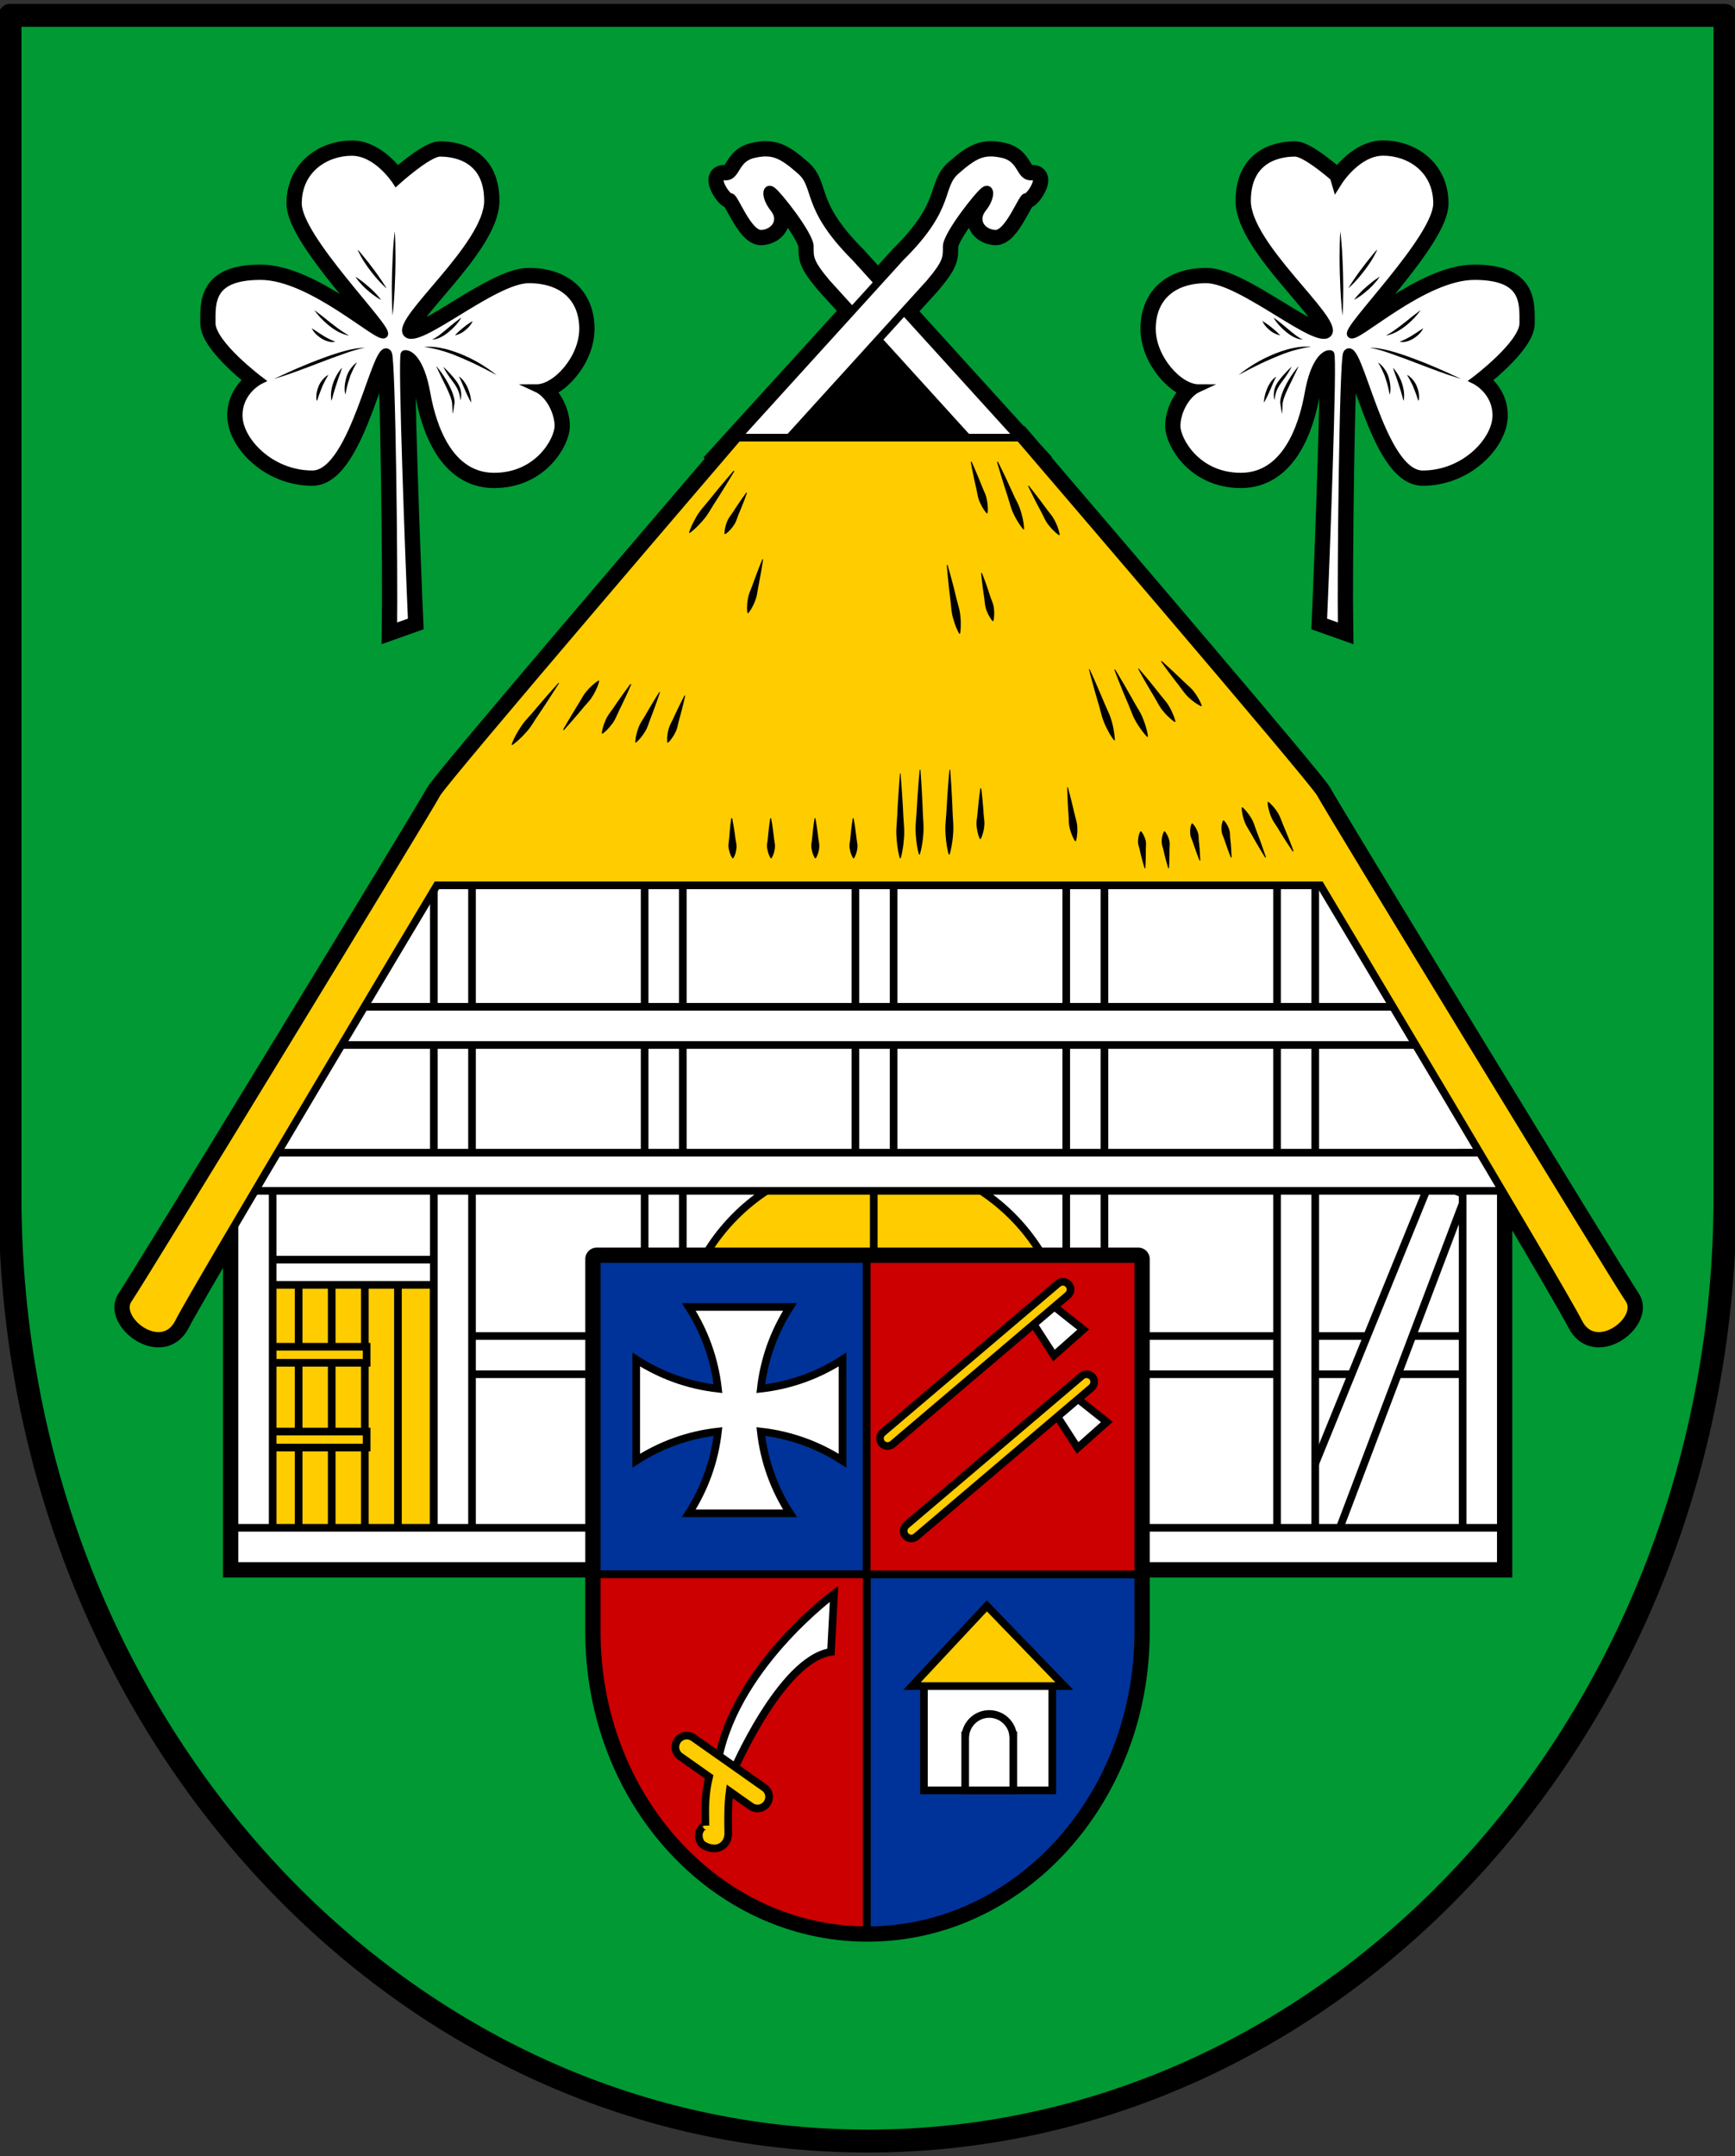 <?xml version="1.0" encoding="utf-8"?>
<!-- Generator: Adobe Illustrator 19.2.1, SVG Export Plug-In . SVG Version: 6.00 Build 0)  -->
<svg version="1.1" id="Layer_1" xmlns="http://www.w3.org/2000/svg" xmlns:xlink="http://www.w3.org/1999/xlink" x="0px" y="0px"
	 viewBox="0 0 2271.6 2822.6" style="enable-background:new 0 0 2271.6 2822.6;" xml:space="preserve">
<rect x="0" y="0" width="2271.6" height="2822.6" fill="#333333" stroke="none"/>
<style type="text/css">
	.st0{fill:#009933;stroke:#000000;stroke-width:30;stroke-linecap:round;stroke-linejoin:round;stroke-miterlimit:10;}
	.st1{fill:#FFFFFF;stroke:#000000;stroke-width:30;stroke-miterlimit:10;}
	.st2{fill:#FFFFFF;stroke:#000000;stroke-width:10;stroke-miterlimit:10;}
	.st3{fill:#FFFFFF;stroke:#000000;stroke-miterlimit:10;}
	.st4{fill:#FFCC00;stroke:#000000;stroke-width:10;stroke-miterlimit:10;}
	.st5{fill:none;stroke:#000000;stroke-width:10;stroke-miterlimit:10;}
	.st6{fill:#FFCC00;}
	.st7{fill:none;stroke:#000000;stroke-width:30;stroke-linecap:round;stroke-linejoin:round;stroke-miterlimit:10;}
	.st8{fill:#003399;stroke:#000000;stroke-width:10;stroke-linecap:round;stroke-linejoin:round;stroke-miterlimit:10;}
	.st9{fill:#CC0000;stroke:#000000;stroke-width:10;stroke-linecap:round;stroke-linejoin:round;stroke-miterlimit:10;}
</style>
<path class="st0" d="M13.1,20.1V1566c0,683.3,502.4,1236.7,1122.7,1236.7S2258.5,2249.3,2258.5,1566V20.1H13.1z"/>
<g>
	<g>
		<path class="st1" d="M1930.4,361.4c-66.9,0-155.3,84.1-161.8,76.2s112.9-125.9,112.9-171.2c0-45.3-36.7-67.6-70.5-67.6
			c-33.8,0-58.3,38.8-58.3,38.8S1711,200,1695.6,200c-15.5,0-62.9,4-62.9,62.9c0,59,120.1,155.3,106.4,173.3
			c-13.7,18-113.6-70.5-159.7-70.5s-71.2,25.9-71.2,64.7s35.2,77.7,61.1,77.7c-17.3,7.9-28.8,31.6-28.8,49.6s25.9,66.2,84.1,66.2
			c58.3,0,80.5-64,88.5-108.6c7.9-44.6,23-53.2,28.8-51.8c4.1,1-6.1,274.2-9.5,349.8l24.3,8.6c-1.1-70.5,1.9-352.1,6.8-359.2
			c15-21.7,43.9,158.2,99.2,158.2c55.4,0,96.4-44.6,96.4-77s-28-46-28-46s63.3-47.5,63.3-74.8C1994.4,396,1997.3,361.4,1930.4,361.4
			z"/>
		<path class="st2" d="M1930.4,361.4c-66.9,0-155.3,84.1-161.8,76.2s112.9-125.9,112.9-171.2c0-45.3-36.7-67.6-70.5-67.6
			c-33.8,0-58.3,38.8-58.3,38.8S1711,200,1695.6,200c-15.5,0-62.9,4-62.9,62.9c0,59,120.1,155.3,106.4,173.3
			c-13.7,18-113.6-70.5-159.7-70.5s-71.2,25.9-71.2,64.7s35.2,77.7,61.1,77.7c-17.3,7.9-28.8,31.6-28.8,49.6s25.9,66.2,84.1,66.2
			c58.3,0,80.5-64,88.5-108.6c7.9-44.6,23-53.2,28.8-51.8c4.1,1-6.1,274.2-9.5,349.8l24.3,8.6c-1.1-70.5,1.9-352.1,6.8-359.2
			c15-21.7,43.9,158.2,99.2,158.2c55.4,0,96.4-44.6,96.4-77s-28-46-28-46s63.3-47.5,63.3-74.8C1994.4,396,1997.3,361.4,1930.4,361.4
			z"/>
		<g>
			<g>
				<path d="M1913.1,495.9c0,0-1.9-0.5-5.3-1.5c-1.7-0.5-3.7-1.2-6-1.9c-2.3-0.7-4.9-1.6-7.7-2.6c-2.8-1-5.8-2-9.1-3.2
					c-3.2-1.2-6.5-2.4-10-3.7c-3.5-1.3-7-2.6-10.7-4c-3.6-1.4-7.3-2.8-11-4.2c-3.7-1.4-7.3-2.8-11-4.2c-1.8-0.7-3.6-1.4-5.4-2
					c-1.8-0.6-3.5-1.3-5.3-1.9c-3.5-1.2-6.8-2.5-10-3.6c-3.2-1.1-6.2-2.2-9-3.1c-2.8-0.9-5.4-1.7-7.7-2.3c-0.6-0.1-1.2-0.3-1.7-0.4
					c-0.6-0.1-1.1-0.3-1.6-0.4c-1-0.3-1.9-0.4-2.8-0.6c-0.9-0.2-1.6-0.3-2.2-0.4c-0.6-0.1-1.2-0.2-1.7-0.2c-0.9-0.1-1.4-0.1-1.4-0.1
					s0.5-0.1,1.4-0.1c0.4-0.1,1-0.1,1.7-0.1c0.4,0,0.7,0,1.1,0s0.8,0.1,1.2,0.1c0.9,0.1,1.9,0.1,2.9,0.2c0.5,0.1,1.1,0.1,1.7,0.1
					c0.6,0.1,1.2,0.1,1.7,0.3c2.4,0.4,5.1,0.9,8,1.5c1.4,0.4,2.9,0.7,4.5,1.1c1.6,0.4,3.2,0.8,4.8,1.3c3.3,0.9,6.8,1.9,10.3,3.1
					c3.5,1.2,7.2,2.3,10.9,3.7c3.7,1.3,7.4,2.7,11.1,4.1s7.3,2.9,11,4.3c3.6,1.4,7.1,2.9,10.6,4.4c3.5,1.4,6.7,2.9,9.8,4.2
					s6,2.7,8.8,3.9s5.2,2.4,7.3,3.4c2.2,1,4.1,1.9,5.7,2.6C1911.3,495.1,1913.1,495.9,1913.1,495.9z"/>
			</g>
			<g>
				<path d="M1716.1,454.2c0,0-0.4,0.1-1.2,0.1c-0.7,0.1-1.9,0.2-3.2,0.4c-1.4,0.2-3,0.4-5,0.9c-1.9,0.4-4,0.9-6.3,1.4
					c-1.2,0.3-2.4,0.6-3.6,0.9c-1.2,0.4-2.5,0.7-3.8,1.1c-1.3,0.4-2.7,0.8-4,1.2c-1.4,0.4-2.7,0.9-4.2,1.4c-1.4,0.5-2.8,1-4.2,1.5
					c-1.4,0.6-2.9,1.1-4.3,1.7c-2.9,1.2-5.8,2.3-8.7,3.6c-1.4,0.6-2.9,1.2-4.4,1.9c-1.4,0.6-2.9,1.3-4.3,1.9s-2.8,1.3-4.2,1.9
					c-1.4,0.6-2.7,1.3-4.1,1.9c-2.7,1.3-5.3,2.6-7.7,3.8c-2.4,1.2-4.7,2.4-6.9,3.5c-2.2,1.1-4.1,2.1-5.8,3s-3.2,1.7-4.5,2.4
					c-2.5,1.3-3.9,2.1-3.9,2.1s1.2-1.1,3.5-2.8c2.2-1.7,5.5-4.1,9.5-6.8c2-1.3,4.2-2.7,6.5-4.2c2.4-1.4,4.9-2.9,7.6-4.4
					c2.7-1.4,5.4-2.9,8.3-4.3c2.9-1.4,5.8-2.7,8.8-4c2.9-1.3,6-2.4,9-3.5c1.5-0.6,3-1,4.5-1.5c1.5-0.4,2.9-0.9,4.4-1.4
					c1.4-0.4,2.9-0.8,4.3-1.2c1.4-0.4,2.8-0.7,4.2-0.9c1.4-0.3,2.7-0.6,4-0.8c1.3-0.2,2.5-0.4,3.7-0.6c1.2-0.1,2.4-0.3,3.5-0.4
					c1.1-0.1,2.2-0.1,3.2-0.2c1.9-0.1,3.7-0.1,5.1-0.1s2.5,0.1,3.2,0.2C1715.6,454.1,1716.1,454.2,1716.1,454.2z"/>
			</g>
			<g>
				<path d="M1754.9,302.5c0,0,0.1,0.4,0.1,1.2s0.2,2,0.4,3.5c0.1,1.5,0.4,3.4,0.5,5.5c0.2,2.1,0.4,4.5,0.6,7
					c0.2,2.6,0.4,5.4,0.6,8.3c0.2,2.9,0.4,6.1,0.5,9.3c0.1,3.2,0.4,6.6,0.4,10c0.1,3.4,0.2,6.8,0.4,10.4c0.1,3.5,0.1,6.9,0.2,10.4
					c0.1,3.4,0.1,6.8,0.1,10c0,3.2,0,6.4-0.1,9.3c0,2.9-0.1,5.8-0.1,8.4c-0.1,2.6-0.1,5-0.2,7.1c-0.1,2.1-0.1,4-0.3,5.5
					c-0.1,1.5-0.1,2.7-0.2,3.5c-0.1,0.8-0.1,1.2-0.1,1.2s-0.1-0.4-0.1-1.2c-0.1-0.8-0.2-2-0.4-3.5c-0.1-1.5-0.4-3.4-0.5-5.5
					c-0.2-2.1-0.4-4.5-0.6-7c-0.2-2.6-0.4-5.4-0.6-8.3c-0.2-2.9-0.4-6.1-0.5-9.3c-0.1-3.2-0.4-6.6-0.4-10c-0.1-3.4-0.2-6.8-0.4-10.4
					c-0.1-3.5-0.1-6.9-0.2-10.4c-0.1-3.4-0.1-6.8-0.1-10c0-3.2,0-6.4,0.1-9.3c0-2.9,0.1-5.8,0.1-8.4c0.1-2.6,0.1-5,0.2-7.1
					c0.1-2.1,0.1-4,0.3-5.5c0.1-1.5,0.1-2.7,0.2-3.5C1754.9,302.9,1754.9,302.5,1754.9,302.5z"/>
			</g>
			<g>
				<path d="M1803.1,326.9c0,0-0.1,0.2-0.3,0.6c-0.2,0.4-0.4,1.1-0.8,1.9s-0.8,1.7-1.4,2.8c-0.6,1.1-1.2,2.3-1.9,3.6
					c-0.7,1.3-1.5,2.7-2.4,4.1c-0.9,1.4-1.8,2.9-2.9,4.5c-1,1.5-2.1,3.1-3.2,4.7c-1.2,1.6-2.3,3.2-3.5,4.7c-1.2,1.6-2.4,3.1-3.6,4.6
					c-1.2,1.5-2.4,2.9-3.6,4.4c-2.4,2.8-4.7,5.3-6.8,7.5c-2.1,2.2-3.8,3.9-5.1,5c-0.6,0.6-1.2,1-1.5,1.4c-0.4,0.3-0.6,0.4-0.6,0.4
					s0.5-0.9,1.4-2.4c0.4-0.7,1-1.7,1.7-2.7c0.6-1,1.4-2.2,2.2-3.4c1.7-2.4,3.6-5.3,5.7-8.3c1.1-1.5,2.2-3,3.3-4.6
					c1.2-1.5,2.3-3.1,3.5-4.7c1.2-1.6,2.4-3.1,3.5-4.6c1.2-1.5,2.4-3,3.5-4.5c1.2-1.4,2.2-2.8,3.3-4.1c1.1-1.3,2.1-2.5,3-3.7
					c1.9-2.2,3.5-4.2,4.6-5.5c0.6-0.6,1-1.2,1.3-1.5C1802.9,327.1,1803.1,326.9,1803.1,326.9z"/>
			</g>
			<g>
				<path d="M1859.9,406c0,0-0.1,0.2-0.4,0.6c-0.2,0.4-0.6,0.9-1.1,1.5c-0.9,1.3-2.3,3-4,5.1c-0.9,1-1.9,2.1-2.9,3.2
					c-1.1,1.1-2.2,2.3-3.4,3.4c-1.2,1.2-2.5,2.3-3.8,3.5c-1.3,1.2-2.7,2.2-4.1,3.4c-1.4,1.1-2.9,2.2-4.3,3.2
					c-0.7,0.5-1.4,0.9-2.2,1.4c-0.7,0.4-1.4,0.9-2.2,1.4c-1.4,0.9-2.9,1.6-4.2,2.3c-1.4,0.6-2.7,1.3-4,1.8c-1.3,0.5-2.4,0.9-3.5,1.2
					c-1,0.4-2,0.6-2.7,0.7c-0.8,0.2-1.4,0.3-1.8,0.4c-0.4,0.1-0.6,0.1-0.6,0.1s0.2-0.1,0.6-0.4c0.4-0.2,0.9-0.6,1.6-0.9
					c0.6-0.4,1.5-0.9,2.4-1.4s1.9-1.2,3-1.9c1.1-0.8,2.2-1.6,3.5-2.4c1.2-0.9,2.5-1.8,3.8-2.7c1.3-1,2.7-2,4-3
					c1.4-1.1,2.7-2.1,4.1-3.2c1.4-1.1,2.7-2.1,4.1-3.2c0.6-0.5,1.4-1.1,2-1.6c0.6-0.5,1.3-1,1.9-1.6c1.3-1,2.5-2,3.7-2.9
					c1.2-0.9,2.3-1.8,3.4-2.6c1-0.8,2-1.5,2.9-2.2s1.7-1.2,2.2-1.7c0.6-0.5,1.2-0.8,1.4-1.1C1859.7,406.2,1859.9,406,1859.9,406z"/>
			</g>
			<g>
				<path d="M1863.5,429.8c0,0-0.1,0.1-0.2,0.4s-0.3,0.6-0.6,1c-0.5,0.9-1.4,2.1-2.4,3.5c-1.1,1.4-2.5,2.9-4.1,4.3
					c-1.7,1.4-3.5,2.9-5.5,4.1c-1,0.6-2,1.2-3.1,1.7c-1,0.5-2.1,0.9-3.2,1.4c-1.1,0.4-2.1,0.6-3.1,0.9c-0.5,0.1-1,0.2-1.4,0.3
					c-0.5,0.1-0.9,0.1-1.4,0.2c-0.4,0-0.9,0.1-1.3,0.1s-0.8,0-1.2,0c-0.7,0-1.4-0.1-1.9-0.2s-0.9-0.2-1.2-0.3
					c-0.3-0.1-0.4-0.1-0.4-0.1s0.6-0.2,1.5-0.5c0.5-0.2,1.1-0.4,1.7-0.6c0.6-0.2,1.4-0.5,2.1-0.9s1.6-0.7,2.4-1.1
					c0.9-0.4,1.7-0.9,2.6-1.4c0.4-0.2,0.9-0.5,1.4-0.7c0.4-0.3,0.9-0.5,1.4-0.8c0.9-0.6,1.9-1.1,2.8-1.7c0.9-0.6,1.9-1.2,2.7-1.7
					c0.9-0.6,1.8-1.2,2.7-1.7c1.7-1.2,3.4-2.2,4.8-3.2c1.4-0.9,2.7-1.7,3.5-2.2c0.4-0.3,0.8-0.4,1-0.6
					C1863.3,429.8,1863.5,429.8,1863.5,429.8z"/>
			</g>
			<g>
				<path d="M1857,524.7c0,0-0.8-2.2-1.9-5.6c-0.3-0.9-0.6-1.7-0.9-2.7c-0.3-0.9-0.7-1.9-1.1-2.9c-0.4-1-0.8-2-1.2-3.1
					c-0.4-1-0.8-2.1-1.3-3.2c-0.2-0.5-0.4-1.1-0.6-1.6c-0.3-0.5-0.5-1-0.7-1.5c-0.2-0.5-0.4-1-0.7-1.5c-0.3-0.5-0.5-0.9-0.7-1.4
					s-0.4-0.9-0.7-1.4c-0.2-0.4-0.5-0.9-0.7-1.3s-0.4-0.9-0.6-1.3c-0.2-0.4-0.5-0.8-0.7-1.2c-0.4-0.8-0.9-1.4-1.2-2.1
					c-0.4-0.6-0.7-1.2-1-1.6c-0.3-0.4-0.5-0.8-0.6-1.1c-0.1-0.3-0.2-0.4-0.2-0.4s0.1,0.1,0.4,0.2c0.2,0.1,0.6,0.4,1.1,0.6
					s1,0.6,1.6,1.1c0.6,0.4,1.2,1,1.9,1.7c0.4,0.3,0.7,0.6,1.1,1c0.4,0.4,0.6,0.8,1,1.2c0.4,0.4,0.7,0.8,1.1,1.2
					c0.4,0.4,0.6,0.9,1,1.4c0.6,0.9,1.4,1.9,1.9,3c0.3,0.5,0.6,1.1,0.9,1.6c0.2,0.6,0.5,1.2,0.7,1.7c0.5,1.2,0.9,2.3,1.3,3.5
					c0.2,0.6,0.4,1.2,0.5,1.7c0.1,0.6,0.3,1.2,0.4,1.7c0.2,1.2,0.4,2.2,0.6,3.2c0.1,0.5,0.1,1,0.1,1.5c0,0.5,0.1,0.9,0.1,1.4
					c0.1,1.8-0.1,3.4-0.1,4.5C1857.2,524.1,1857,524.7,1857,524.7z"/>
			</g>
			<g>
				<path d="M1837.6,524.7c0,0-0.1-0.1-0.1-0.5c-0.1-0.4-0.2-0.8-0.4-1.4c-0.4-1.2-0.8-2.9-1.4-5c-0.3-1-0.6-2.2-0.9-3.3
					c-0.4-1.2-0.6-2.4-1.1-3.7c-0.2-0.6-0.4-1.3-0.6-1.9c-0.2-0.6-0.4-1.3-0.6-1.9c-0.4-1.3-0.9-2.7-1.3-4c-0.4-1.4-0.9-2.7-1.3-4
					c-0.4-1.3-0.9-2.6-1.3-3.8c-0.4-1.2-0.9-2.4-1.3-3.6c-0.4-1.2-0.8-2.2-1.2-3.2c-0.4-1-0.6-1.9-0.9-2.7c-0.3-0.8-0.6-1.6-0.7-2.2
					c-0.2-0.6-0.4-1.1-0.4-1.4c-0.1-0.4-0.1-0.5-0.1-0.5s0.1,0.1,0.4,0.4c0.2,0.3,0.6,0.6,1,1.2c0.4,0.5,0.9,1.1,1.4,1.8
					c0.6,0.7,1.1,1.5,1.7,2.4c0.6,0.9,1.3,1.9,1.9,3c0.6,1.1,1.3,2.2,1.9,3.5c0.3,0.6,0.6,1.2,0.9,1.9c0.3,0.6,0.6,1.3,0.9,1.9
					c0.5,1.4,1,2.7,1.5,4.1c0.4,1.4,0.9,2.8,1.2,4.2c0.4,1.4,0.6,2.8,0.9,4.1c0.3,1.4,0.4,2.7,0.5,3.9c0.1,1.2,0.2,2.4,0.2,3.5
					c0,1.1,0,2.1-0.1,3c0,0.9-0.1,1.7-0.2,2.3C1837.8,524,1837.6,524.7,1837.6,524.7z"/>
			</g>
			<g>
				<path d="M1819.6,516.8c0,0-0.1-0.7-0.4-1.9c-0.1-0.6-0.3-1.4-0.5-2.2c-0.2-0.9-0.4-1.8-0.6-2.9c-0.2-1.1-0.5-2.2-0.8-3.4
					c-0.3-1.2-0.6-2.4-0.9-3.7c-0.4-1.2-0.7-2.6-1.2-3.9c-0.4-1.3-0.8-2.7-1.3-4c-0.2-0.6-0.4-1.3-0.6-1.9c-0.3-0.6-0.5-1.3-0.7-1.9
					c-0.1-0.3-0.2-0.6-0.4-0.9c-0.1-0.3-0.2-0.6-0.4-0.9c-0.3-0.6-0.6-1.2-0.8-1.8c-0.3-0.6-0.5-1.2-0.8-1.8
					c-0.3-0.6-0.6-1.2-0.8-1.7c-0.3-0.6-0.5-1.1-0.7-1.6c-0.3-0.5-0.5-1-0.8-1.4c-0.5-0.9-0.9-1.8-1.4-2.6c-0.4-0.7-0.8-1.4-1.2-1.9
					c-0.3-0.6-0.6-1-0.7-1.3c-0.1-0.3-0.2-0.5-0.2-0.5s0.1,0.1,0.4,0.3c0.3,0.2,0.7,0.5,1.2,0.9c0.5,0.4,1.1,0.9,1.8,1.5
					c0.6,0.6,1.3,1.4,2.1,2.2c0.4,0.4,0.8,0.9,1.2,1.3c0.4,0.5,0.7,1,1.1,1.5c0.4,0.5,0.7,1.1,1.2,1.6c0.4,0.6,0.7,1.2,1.1,1.7
					c0.7,1.2,1.4,2.4,1.9,3.8c0.3,0.6,0.6,1.4,0.9,2c0.2,0.7,0.5,1.4,0.7,2.1c0.2,0.7,0.5,1.4,0.6,2.2c0.2,0.7,0.4,1.4,0.6,2.2
					c0.2,0.7,0.4,1.4,0.4,2.2c0.1,0.7,0.3,1.4,0.4,2.1c0.1,1.4,0.4,2.7,0.4,4c0,0.6,0.1,1.2,0.1,1.9c0,0.6,0,1.2,0,1.7
					c0,1.1-0.1,2.2-0.2,3c-0.1,0.9-0.2,1.7-0.4,2.3c-0.1,0.6-0.2,1.2-0.3,1.4C1819.7,516.6,1819.6,516.8,1819.6,516.8z"/>
			</g>
			<g>
				<path d="M1700.2,479.4c0,0-0.1,0.2-0.3,0.7c-0.2,0.4-0.5,1.2-0.9,2c-0.8,1.7-1.9,4.1-3.3,7c-1.4,2.9-3,6.2-4.7,9.7
					c-0.9,1.8-1.7,3.6-2.7,5.5c-0.9,1.9-1.8,3.7-2.7,5.7c-0.9,1.9-1.7,3.8-2.5,5.7c-0.8,1.9-1.5,3.7-2.1,5.5
					c-0.6,1.8-1.1,3.6-1.4,5.3c0,0.2-0.1,0.4-0.1,0.6s0,0.4-0.1,0.6c0,0.2,0,0.4-0.1,0.6c0,0.2,0,0.4,0,0.6c0,0.9-0.1,1.7-0.1,2.5
					c-0.1,3.2-0.3,5.8-0.4,7.7c-0.1,0.9-0.1,1.7-0.2,2.2c-0.1,0.5-0.1,0.8-0.1,0.8s-0.1-0.3-0.1-0.8s-0.3-1.2-0.4-2.2
					c-0.4-1.9-0.8-4.5-1.2-7.6c-0.1-0.8-0.2-1.6-0.4-2.4c0-0.2-0.1-0.4-0.1-0.6s0-0.5-0.1-0.7c0-0.2,0-0.5-0.1-0.7
					c0-0.2,0-0.5,0-0.7c0.1-2,0.4-4,0.9-6c0.5-2,1.2-4,1.9-6c0.7-2,1.6-4,2.5-6c3.6-7.8,8.2-15.1,11.9-20.3c0.9-1.3,1.8-2.4,2.6-3.5
					c0.8-1,1.5-1.9,2.1-2.7c0.6-0.7,1.1-1.3,1.4-1.7C1700,479.6,1700.2,479.4,1700.2,479.4z"/>
			</g>
			<g>
				<path d="M1690.9,480.1c0,0-0.1,0.2-0.2,0.5c-0.1,0.4-0.4,0.9-0.7,1.5c-0.3,0.6-0.6,1.4-1.2,2.2c-0.5,0.9-1,1.8-1.7,2.9
					c-1.2,2.1-2.8,4.4-4.5,6.8c-0.9,1.2-1.8,2.4-2.7,3.7c-0.9,1.2-1.8,2.5-2.7,3.7c-0.4,0.6-0.9,1.2-1.3,1.9
					c-0.4,0.6-0.8,1.3-1.2,1.9c-0.7,1.3-1.5,2.5-2.1,3.7c-0.1,0.3-0.3,0.6-0.4,0.9c-0.1,0.3-0.3,0.6-0.4,0.9
					c-0.2,0.6-0.5,1.2-0.7,1.9c-0.2,0.6-0.4,1.2-0.6,1.8c-0.2,0.6-0.3,1.2-0.4,1.7s-0.3,1.1-0.4,1.6c-0.1,0.5-0.2,1-0.3,1.5
					s-0.1,0.9-0.3,1.3c-0.1,0.4-0.1,0.8-0.1,1.2c-0.1,0.7-0.2,1.2-0.2,1.6c-0.1,0.4-0.1,0.6-0.1,0.6s-0.1-0.2-0.1-0.6
					c-0.1-0.4-0.2-0.9-0.4-1.6c-0.1-0.4-0.1-0.7-0.2-1.2c-0.1-0.4-0.1-0.9-0.1-1.4c-0.1-0.5-0.1-1-0.1-1.6s0-1.2,0-1.8
					s0-1.3,0.1-1.9s0.2-1.4,0.3-2.1c0.1-0.7,0.4-1.4,0.5-2.2c0.1-0.4,0.1-0.7,0.3-1.1s0.3-0.7,0.4-1.1c0.3-0.7,0.6-1.5,0.9-2.2
					c0.4-0.7,0.6-1.5,1.1-2.2c0.4-0.7,0.8-1.4,1.2-2.1s0.9-1.4,1.4-2c0.9-1.3,1.9-2.6,2.9-3.8c1-1.2,2-2.4,3-3.5
					c1.9-2.2,3.9-4.2,5.5-6c1.7-1.7,3.1-3.1,4.1-4.1c0.5-0.5,0.9-0.9,1.2-1.2C1690.7,480.2,1690.9,480.1,1690.9,480.1z"/>
			</g>
			<g>
				<path d="M1654.9,526.9c0,0,0-0.1,0-0.4s0-0.7,0-1.2c0.1-1.1,0.2-2.6,0.5-4.3c0.1-0.9,0.4-1.9,0.6-2.9c0.2-1,0.5-2.1,0.8-3.1
					c0.3-1.1,0.6-2.2,1.1-3.3c0.2-0.6,0.4-1.2,0.6-1.7c0.2-0.6,0.4-1.1,0.7-1.7c0.4-1.1,1-2.2,1.5-3.2c0.3-0.5,0.5-1.1,0.9-1.6
					c0.3-0.5,0.6-1,0.9-1.5c0.6-1,1.2-1.9,1.8-2.7c0.6-0.9,1.3-1.6,1.9-2.3c0.6-0.7,1.2-1.2,1.8-1.8c0.3-0.2,0.5-0.5,0.8-0.7
					c0.3-0.2,0.5-0.4,0.7-0.5c0.4-0.3,0.8-0.5,1-0.7c0.2-0.1,0.4-0.2,0.4-0.2s-0.1,0.1-0.2,0.4c-0.1,0.3-0.3,0.6-0.6,1.1
					c-0.1,0.2-0.3,0.5-0.4,0.7c-0.1,0.3-0.3,0.6-0.4,0.9c-0.1,0.3-0.3,0.6-0.5,1c-0.1,0.4-0.4,0.7-0.5,1.2c-0.4,0.8-0.8,1.7-1.2,2.5
					c-0.4,0.9-0.9,1.9-1.2,2.9c-0.4,1-0.9,2-1.3,3c-0.4,1.1-0.9,2.1-1.4,3.2c-0.4,1.1-0.9,2.1-1.4,3.2c-0.4,1-0.9,2.1-1.4,3.1
					c-0.9,2-1.8,3.8-2.6,5.4c-0.8,1.6-1.5,2.9-2,3.8C1655.3,526.3,1654.9,526.9,1654.9,526.9z"/>
			</g>
			<g>
				<path d="M1652.8,420.4c0,0,0.1,0.1,0.3,0.1c0.2,0.1,0.5,0.3,0.9,0.5c0.7,0.4,1.7,1.1,2.9,1.8c1.2,0.8,2.5,1.7,3.9,2.7
					c1.4,1,2.8,2.2,4.2,3.3c0.7,0.6,1.4,1.2,2.1,1.7c0.6,0.6,1.4,1.2,2,1.7c0.6,0.6,1.3,1.2,1.9,1.7c0.6,0.6,1.2,1.1,1.7,1.6
					c1,1,1.8,1.9,2.4,2.4c0.3,0.3,0.5,0.6,0.6,0.7c0.1,0.2,0.2,0.3,0.2,0.3s-0.1,0-0.4-0.1s-0.6-0.1-0.9-0.2
					c-0.4-0.1-0.9-0.2-1.5-0.4s-1.2-0.4-1.9-0.7c-0.6-0.3-1.4-0.6-2.1-0.9c-0.7-0.4-1.5-0.8-2.2-1.2c-0.8-0.5-1.6-0.9-2.3-1.5
					c-0.8-0.5-1.5-1.1-2.2-1.7c-0.7-0.6-1.4-1.2-2.2-1.9c-0.7-0.6-1.3-1.3-1.9-1.9c-1.2-1.3-2.2-2.6-3.1-3.8c-0.8-1.2-1.4-2.2-1.8-3
					C1652.9,420.8,1652.8,420.4,1652.8,420.4z"/>
			</g>
			<g>
				<path d="M1667.9,416.1c0,0,0.6,0.4,1.7,1.2c1.1,0.8,2.6,1.9,4.4,3.3c1.8,1.4,3.8,3,6,4.8c2.2,1.8,4.5,3.7,6.7,5.6
					c1.2,0.9,2.3,1.9,3.4,2.8c1.2,0.9,2.2,1.8,3.3,2.7c0.5,0.4,1.1,0.9,1.6,1.2c0.5,0.4,1,0.8,1.5,1.2c0.5,0.4,1,0.7,1.5,1.1
					c0.5,0.4,0.9,0.6,1.4,0.9c0.4,0.3,0.9,0.6,1.3,0.9c0.4,0.3,0.9,0.5,1.2,0.7c0.4,0.2,0.8,0.4,1.1,0.6c0.4,0.1,0.6,0.4,0.9,0.4
					c0.3,0.1,0.6,0.2,0.8,0.3c0.2,0.1,0.4,0.1,0.6,0.1c0.4,0.1,0.5,0.1,0.5,0.1s-0.2,0-0.6,0.1c-0.2,0-0.4,0.1-0.6,0.1
					c-0.3,0-0.6,0-0.9,0s-0.7,0-1.2-0.1c-0.4,0-0.9-0.1-1.4-0.2c-0.9-0.2-2-0.5-3.1-0.9c-1.1-0.4-2.3-0.9-3.5-1.5
					c-1.2-0.6-2.4-1.3-3.7-2c-1.2-0.8-2.4-1.6-3.7-2.5c-1.2-0.9-2.4-1.9-3.6-2.8c-1.2-1-2.3-2-3.4-3c-0.6-0.5-1.1-1-1.6-1.5
					c-0.5-0.5-1-1-1.5-1.5c-2-2-3.7-4-5.1-5.8c-1.4-1.8-2.5-3.4-3.2-4.5c-0.4-0.6-0.6-1-0.9-1.3
					C1667.9,416.2,1667.9,416.1,1667.9,416.1z"/>
			</g>
			<g>
				<path d="M1772.9,392.4c0,0,0.1-0.1,0.3-0.4c0.2-0.3,0.5-0.6,0.9-1.2c0.8-1,1.9-2.4,3.3-4c1.4-1.6,3.1-3.4,5-5.3
					c0.9-0.9,1.9-1.9,2.9-2.8c1-0.9,2-1.9,3.1-2.8c1.1-0.9,2.1-1.9,3.2-2.7c1-0.9,2.1-1.7,3.1-2.6c2-1.7,4-3.2,5.7-4.4
					c1.7-1.2,3.2-2.2,4.2-2.9c1-0.7,1.7-1.1,1.7-1.1s-0.1,0.1-0.2,0.4c-0.1,0.3-0.4,0.7-0.8,1.2c-0.4,0.5-0.8,1.2-1.3,1.9
					c-0.5,0.7-1.2,1.4-1.8,2.3c-1.4,1.7-3,3.5-4.8,5.4c-0.9,0.9-1.9,1.9-2.9,2.9s-2,1.9-3.1,2.9c-1.1,0.9-2.1,1.9-3.2,2.7
					c-1.1,0.9-2.1,1.7-3.2,2.6c-2.1,1.7-4.1,3.1-5.8,4.2c-1.7,1.2-3.2,2.1-4.4,2.7c-0.5,0.3-1,0.6-1.3,0.7
					C1773,392.3,1772.9,392.4,1772.9,392.4z"/>
			</g>
		</g>
	</g>
	<g>
		<path class="st1" d="M341.2,361.4c66.9,0,155.3,84.1,161.8,76.2S390.1,311.8,390.1,266.5c0-45.3,36.7-67.6,70.5-67.6
			c33.8,0,58.3,38.8,58.3,38.8S560.6,200,576,200c15.5,0,62.9,4,62.9,62.9c0,59-120.1,155.3-106.4,173.3
			c13.7,18,113.6-70.5,159.7-70.5s71.2,25.9,71.2,64.7s-35.2,77.7-61.1,77.7c17.3,7.9,28.8,31.6,28.8,49.6s-25.9,66.2-84.1,66.2
			c-58.3,0-80.5-64-88.5-108.6c-7.9-44.6-23-53.2-28.8-51.8c-4.1,1,6.1,274.2,9.5,349.8l-24.3,8.6c1.1-70.5-1.9-352.1-6.8-359.2
			c-15-21.7-43.9,158.2-99.2,158.2c-55.4,0-96.4-44.6-96.4-77s28-46,28-46s-63.3-47.5-63.3-74.8C277.2,396,274.3,361.4,341.2,361.4z
			"/>
		<path class="st2" d="M341.2,361.4c66.9,0,155.3,84.1,161.8,76.2S390.1,311.8,390.1,266.5c0-45.3,36.7-67.6,70.5-67.6
			c33.8,0,58.3,38.8,58.3,38.8S560.6,200,576,200c15.5,0,62.9,4,62.9,62.9c0,59-120.1,155.3-106.4,173.3
			c13.7,18,113.6-70.5,159.7-70.5s71.2,25.9,71.2,64.7s-35.2,77.7-61.1,77.7c17.3,7.9,28.8,31.6,28.8,49.6s-25.9,66.2-84.1,66.2
			c-58.3,0-80.5-64-88.5-108.6c-7.9-44.6-23-53.2-28.8-51.8c-4.1,1,6.1,274.2,9.5,349.8l-24.3,8.6c1.1-70.5-1.9-352.1-6.8-359.2
			c-15-21.7-43.9,158.2-99.2,158.2c-55.4,0-96.4-44.6-96.4-77s28-46,28-46s-63.3-47.5-63.3-74.8C277.2,396,274.3,361.4,341.2,361.4z
			"/>
		<g>
			<g>
				<path d="M363.5,493.8c1.6-0.7,3.5-1.6,5.7-2.6c2.2-1,4.6-2.2,7.3-3.4c2.7-1.2,5.7-2.5,8.8-3.9c3.1-1.4,6.3-2.8,9.8-4.2
					c3.5-1.4,7-2.9,10.6-4.4c3.7-1.4,7.3-2.9,11-4.3s7.4-2.8,11.1-4.1c3.7-1.4,7.3-2.5,10.9-3.7c3.5-1.2,7-2.2,10.3-3.1
					c1.7-0.5,3.2-0.9,4.8-1.3c1.6-0.4,3.1-0.7,4.5-1.1c2.9-0.6,5.6-1.2,8-1.5c0.6-0.1,1.2-0.2,1.7-0.3c0.6,0,1.2-0.1,1.7-0.1
					c1-0.1,2-0.1,2.9-0.2c0.4,0,0.9-0.1,1.2-0.1s0.7,0,1.1,0c0.7,0,1.3,0,1.7,0.1c0.9,0.1,1.4,0.1,1.4,0.1s-0.5,0-1.4,0.1
					c-0.4,0-1,0.1-1.7,0.2c-0.6,0.1-1.4,0.1-2.2,0.4c-0.9,0.1-1.8,0.3-2.8,0.6c-0.5,0.1-1,0.2-1.6,0.4c-0.5,0.1-1.1,0.3-1.7,0.4
					c-2.3,0.6-4.9,1.4-7.7,2.3c-2.8,0.9-5.8,2-9,3.1c-3.2,1.1-6.5,2.4-10,3.6c-1.7,0.6-3.5,1.3-5.3,1.9c-1.8,0.6-3.6,1.3-5.4,2
					c-3.7,1.4-7.3,2.8-11,4.2c-3.7,1.4-7.4,2.8-11,4.2c-3.7,1.4-7.3,2.7-10.7,4c-3.5,1.3-6.8,2.5-10,3.7c-3.2,1.2-6.3,2.2-9.1,3.2
					c-2.8,1-5.4,1.9-7.7,2.6c-2.3,0.7-4.3,1.4-6,1.9c-3.3,1-5.3,1.5-5.3,1.5S360.3,495.1,363.5,493.8z"/>
			</g>
			<g>
				<path d="M556.8,454.1c0.7-0.1,1.8-0.2,3.2-0.2c1.4,0,3.2-0.1,5.1,0.1c1,0.1,2.1,0.1,3.2,0.2c1.1,0.1,2.2,0.2,3.5,0.4
					c1.2,0.2,2.4,0.4,3.7,0.6c1.3,0.2,2.6,0.5,4,0.8c1.4,0.2,2.7,0.6,4.2,0.9s2.9,0.8,4.3,1.2c1.4,0.4,2.9,0.9,4.4,1.4
					c1.4,0.5,2.9,0.9,4.5,1.5c3,1.1,6,2.2,9,3.5c3,1.3,5.9,2.7,8.8,4c2.9,1.4,5.6,2.9,8.3,4.3c2.7,1.5,5.2,2.9,7.6,4.4
					c2.3,1.4,4.5,2.9,6.5,4.2c4,2.7,7.3,5,9.5,6.8c2.2,1.7,3.5,2.8,3.5,2.8s-1.4-0.8-3.9-2.1c-1.2-0.6-2.7-1.4-4.5-2.4
					s-3.7-1.9-5.8-3c-2.2-1.2-4.5-2.3-6.9-3.5c-2.4-1.2-5-2.5-7.7-3.8c-1.4-0.6-2.7-1.3-4.1-1.9c-1.4-0.6-2.8-1.3-4.2-1.9
					s-2.9-1.3-4.3-1.9c-1.4-0.6-2.9-1.2-4.4-1.9c-2.9-1.3-5.8-2.4-8.7-3.6c-1.4-0.6-2.9-1.1-4.3-1.7c-1.4-0.5-2.9-1-4.2-1.5
					c-1.4-0.4-2.8-0.9-4.2-1.4c-1.3-0.4-2.7-0.8-4-1.2c-1.3-0.4-2.6-0.7-3.8-1.1c-1.2-0.3-2.4-0.6-3.6-0.9c-2.3-0.5-4.5-1-6.3-1.4
					c-1.9-0.4-3.6-0.6-5-0.9c-1.4-0.2-2.5-0.4-3.2-0.4c-0.7-0.1-1.2-0.1-1.2-0.1S556,454.1,556.8,454.1z"/>
			</g>
			<g>
				<path d="M516.9,303.7c0.1,0.8,0.1,2,0.2,3.5c0.1,1.5,0.2,3.4,0.3,5.5c0.1,2.2,0.1,4.5,0.2,7.1c0.1,2.6,0.1,5.5,0.1,8.4
					c0.1,2.9,0.1,6.1,0.1,9.3c0,3.2,0,6.6-0.1,10c-0.1,3.5-0.1,6.9-0.2,10.4c-0.1,3.5-0.2,7-0.4,10.4c-0.1,3.4-0.3,6.8-0.4,10
					c-0.1,3.2-0.3,6.4-0.5,9.3c-0.1,2.9-0.4,5.8-0.6,8.3c-0.1,2.6-0.4,5-0.6,7c-0.1,2.1-0.4,4-0.5,5.5c-0.2,1.5-0.4,2.7-0.4,3.5
					c-0.1,0.8-0.1,1.2-0.1,1.2s0-0.4-0.1-1.2c-0.1-0.8-0.1-2-0.2-3.5c-0.1-1.5-0.2-3.4-0.3-5.5c-0.1-2.2-0.1-4.5-0.2-7.1
					s-0.1-5.5-0.1-8.4c-0.1-2.9-0.1-6.1-0.1-9.3c0-3.2,0-6.6,0.1-10c0.1-3.5,0.1-6.9,0.2-10.4c0.1-3.5,0.2-7,0.4-10.4
					c0.1-3.4,0.3-6.8,0.4-10c0.1-3.2,0.3-6.4,0.5-9.3c0.1-2.9,0.4-5.8,0.6-8.3c0.1-2.6,0.4-5,0.6-7c0.1-2.1,0.4-4,0.5-5.5
					c0.1-1.5,0.3-2.7,0.4-3.5s0.1-1.2,0.1-1.2S516.7,302.9,516.9,303.7z"/>
			</g>
			<g>
				<path d="M469,327.4c0.3,0.4,0.7,0.9,1.3,1.5c1.2,1.3,2.7,3.2,4.6,5.5c0.9,1.2,1.9,2.4,3,3.7c1.1,1.3,2.2,2.7,3.3,4.1
					c1.2,1.4,2.4,2.9,3.5,4.5c1.2,1.5,2.3,3,3.5,4.6c1.2,1.6,2.4,3.2,3.5,4.7c1.2,1.6,2.2,3.1,3.3,4.6c2.1,2.9,4,5.8,5.7,8.3
					c0.8,1.2,1.5,2.4,2.2,3.4c0.6,1,1.2,1.9,1.7,2.7c0.9,1.5,1.4,2.4,1.4,2.4s-0.2-0.1-0.6-0.4c-0.4-0.4-0.9-0.8-1.5-1.4
					c-1.3-1.2-3-2.9-5.1-5c-2.1-2.2-4.4-4.7-6.8-7.5c-1.2-1.4-2.4-2.9-3.6-4.4c-1.2-1.5-2.4-3-3.6-4.6c-1.2-1.6-2.3-3.2-3.5-4.7
					c-1.2-1.6-2.2-3.2-3.2-4.7c-1.1-1.6-2-3.1-2.9-4.5c-0.9-1.4-1.7-2.8-2.4-4.1c-0.7-1.3-1.3-2.5-1.9-3.6c-0.6-1.1-1-2-1.4-2.8
					s-0.6-1.4-0.8-1.9c-0.2-0.4-0.3-0.6-0.3-0.6S468.7,327.1,469,327.4z"/>
			</g>
			<g>
				<path d="M412.3,406.4c0.3,0.3,0.8,0.6,1.4,1.1c0.6,0.4,1.4,1,2.2,1.7c0.9,0.6,1.9,1.4,2.9,2.2c1.1,0.8,2.2,1.7,3.4,2.6
					s2.4,1.9,3.7,2.9c0.6,0.6,1.3,1.1,1.9,1.6s1.4,1.1,2,1.6c1.4,1.1,2.7,2.1,4.1,3.2c1.4,1.1,2.7,2.1,4.1,3.2c1.4,1,2.7,2,4,3
					c1.3,0.9,2.6,1.9,3.8,2.7c1.2,0.8,2.4,1.6,3.5,2.4c1.1,0.7,2.2,1.4,3,1.9c0.9,0.6,1.7,1,2.4,1.4c0.7,0.4,1.2,0.7,1.6,0.9
					c0.4,0.2,0.6,0.4,0.6,0.4s-0.2-0.1-0.6-0.1c-0.4-0.1-1-0.1-1.8-0.4c-0.7-0.1-1.7-0.4-2.7-0.7c-1.1-0.4-2.2-0.7-3.5-1.2
					c-1.2-0.5-2.5-1.2-4-1.8c-1.4-0.7-2.8-1.4-4.2-2.3c-0.7-0.4-1.4-0.9-2.2-1.4c-0.8-0.5-1.5-0.9-2.2-1.4c-1.4-1-2.9-2.1-4.3-3.2
					c-1.4-1.2-2.8-2.2-4.1-3.4c-1.3-1.2-2.6-2.3-3.8-3.5c-1.2-1.1-2.3-2.3-3.4-3.4c-1-1.1-2-2.2-2.9-3.2c-1.7-2.1-3.1-3.8-4-5.1
					c-0.5-0.6-0.9-1.2-1.1-1.5s-0.4-0.6-0.4-0.6S411.9,406.2,412.3,406.4z"/>
			</g>
			<g>
				<path d="M408.5,430c0.2,0.1,0.6,0.3,1,0.6c0.9,0.6,2.1,1.3,3.5,2.2c1.4,0.9,3.1,2,4.8,3.2c0.9,0.6,1.7,1.2,2.7,1.7
					c0.9,0.6,1.8,1.2,2.7,1.7c0.9,0.6,1.9,1.1,2.8,1.7c0.4,0.3,0.9,0.5,1.4,0.8c0.5,0.2,0.9,0.5,1.4,0.7c0.9,0.5,1.7,0.9,2.6,1.4
					c0.8,0.4,1.7,0.7,2.4,1.1s1.4,0.6,2.1,0.9c0.6,0.2,1.2,0.4,1.7,0.6c0.9,0.3,1.5,0.5,1.5,0.5s-0.1,0.1-0.4,0.1
					c-0.2,0.1-0.6,0.2-1.2,0.3s-1.2,0.2-1.9,0.2c-0.4,0-0.7,0-1.2,0c-0.4,0-0.9-0.1-1.3-0.1c-0.4-0.1-0.9-0.1-1.4-0.2
					c-0.4-0.1-0.9-0.2-1.4-0.3c-1-0.3-2-0.6-3.1-0.9c-1.1-0.4-2.2-0.9-3.2-1.4c-1.1-0.5-2.1-1.1-3.1-1.7c-1.9-1.2-3.8-2.7-5.5-4.1
					c-1.6-1.4-3-2.9-4.1-4.3c-1.1-1.4-1.9-2.6-2.4-3.5c-0.3-0.4-0.4-0.8-0.6-1c-0.1-0.2-0.2-0.4-0.2-0.4S408.3,429.8,408.5,430z"/>
			</g>
			<g>
				<path d="M414.3,523c-0.1-1.1-0.2-2.7-0.1-4.5c0-0.5,0.1-0.9,0.1-1.4c0-0.5,0.1-1,0.1-1.5c0.1-1,0.4-2.1,0.6-3.2
					c0.1-0.6,0.3-1.2,0.4-1.7c0.1-0.6,0.3-1.2,0.5-1.7c0.4-1.2,0.8-2.3,1.3-3.5c0.2-0.5,0.5-1.1,0.7-1.7c0.3-0.5,0.6-1.1,0.9-1.6
					c0.5-1.1,1.2-2.1,1.9-3c0.4-0.4,0.6-0.9,1-1.4s0.7-0.8,1.1-1.2c0.4-0.4,0.6-0.8,1-1.2c0.4-0.4,0.7-0.7,1.1-1
					c0.6-0.6,1.3-1.2,1.9-1.7c0.6-0.4,1.2-0.8,1.6-1.1s0.9-0.5,1.1-0.6c0.2-0.1,0.4-0.2,0.4-0.2s-0.1,0.1-0.2,0.4
					c-0.1,0.3-0.4,0.6-0.6,1.1c-0.3,0.4-0.6,1-1,1.6c-0.3,0.6-0.7,1.3-1.2,2.1c-0.2,0.4-0.5,0.7-0.7,1.2s-0.4,0.9-0.6,1.3
					s-0.5,0.9-0.7,1.3c-0.3,0.5-0.5,0.9-0.7,1.4s-0.4,0.9-0.7,1.4c-0.3,0.5-0.5,1-0.7,1.5c-0.2,0.5-0.4,1-0.7,1.5
					c-0.2,0.5-0.4,1.1-0.6,1.6c-0.5,1.1-0.9,2.2-1.3,3.2c-0.4,1.1-0.8,2.1-1.2,3.1c-0.4,1-0.8,2-1.1,2.9c-0.4,0.9-0.6,1.8-0.9,2.7
					c-1.2,3.4-1.9,5.6-1.9,5.6S414.4,524.1,414.3,523z"/>
			</g>
			<g>
				<path d="M433.6,522.7c-0.1-0.6-0.2-1.4-0.2-2.3c-0.1-0.9-0.1-1.9-0.1-3c0-1.1,0.1-2.3,0.2-3.5c0.1-1.2,0.2-2.5,0.5-3.9
					c0.2-1.3,0.5-2.7,0.9-4.1c0.3-1.4,0.7-2.8,1.2-4.2c0.5-1.4,1-2.7,1.5-4.1c0.3-0.6,0.6-1.3,0.9-1.9c0.3-0.6,0.6-1.2,0.9-1.9
					c0.6-1.2,1.3-2.4,1.9-3.5c0.6-1.2,1.3-2.1,1.9-3c0.6-0.9,1.2-1.7,1.7-2.4c0.5-0.7,1-1.3,1.4-1.8c0.4-0.5,0.8-0.9,1-1.2
					c0.2-0.2,0.4-0.4,0.4-0.4s-0.1,0.1-0.1,0.5c-0.1,0.4-0.2,0.9-0.4,1.4c-0.1,0.6-0.4,1.4-0.7,2.2c-0.3,0.8-0.6,1.7-0.9,2.7
					c-0.4,1-0.8,2.1-1.2,3.2c-0.4,1.2-0.9,2.4-1.3,3.6c-0.4,1.2-0.9,2.5-1.3,3.8c-0.4,1.3-0.9,2.6-1.3,4c-0.4,1.3-0.9,2.7-1.3,4
					c-0.1,0.6-0.4,1.3-0.6,1.9c-0.2,0.6-0.4,1.3-0.6,1.9c-0.4,1.3-0.7,2.5-1.1,3.7s-0.6,2.3-0.9,3.3c-0.6,2-1,3.7-1.4,5
					c-0.1,0.6-0.3,1.1-0.4,1.4c-0.1,0.4-0.1,0.5-0.1,0.5S433.8,524,433.6,522.7z"/>
			</g>
			<g>
				<path d="M452.1,516.3c-0.1-0.3-0.2-0.8-0.3-1.4c-0.1-0.6-0.3-1.4-0.4-2.3c-0.1-0.9-0.2-1.9-0.2-3c0-0.6,0-1.2,0-1.7
					c0-0.6,0.1-1.2,0.1-1.9c0-1.2,0.2-2.6,0.4-4c0.1-0.7,0.2-1.4,0.4-2.1c0.1-0.7,0.2-1.4,0.4-2.2c0.2-0.7,0.4-1.4,0.6-2.2
					c0.1-0.7,0.4-1.4,0.6-2.2c0.2-0.7,0.5-1.4,0.7-2.1c0.3-0.6,0.6-1.4,0.9-2c0.5-1.4,1.2-2.6,1.9-3.8c0.4-0.6,0.6-1.2,1.1-1.7
					c0.4-0.5,0.8-1.1,1.2-1.6c0.4-0.5,0.7-1,1.1-1.5c0.4-0.4,0.8-0.9,1.2-1.3c0.8-0.9,1.4-1.6,2.1-2.2c0.7-0.6,1.3-1.1,1.8-1.5
					c0.4-0.4,0.9-0.7,1.2-0.9c0.3-0.1,0.4-0.3,0.4-0.3s-0.1,0.2-0.2,0.5c-0.1,0.3-0.4,0.7-0.7,1.3c-0.4,0.5-0.7,1.2-1.2,1.9
					c-0.4,0.8-0.9,1.7-1.4,2.6c-0.3,0.4-0.5,0.9-0.8,1.4c-0.2,0.5-0.4,1-0.7,1.6c-0.2,0.5-0.5,1.1-0.8,1.7s-0.5,1.2-0.8,1.8
					c-0.2,0.6-0.5,1.2-0.8,1.8c-0.1,0.3-0.2,0.6-0.4,0.9c-0.1,0.3-0.2,0.6-0.4,0.9c-0.2,0.6-0.4,1.3-0.7,1.9
					c-0.2,0.6-0.4,1.3-0.6,1.9c-0.5,1.3-0.9,2.7-1.3,4c-0.4,1.3-0.8,2.7-1.2,3.9c-0.3,1.2-0.6,2.5-0.9,3.7c-0.3,1.2-0.6,2.3-0.8,3.4
					c-0.3,1.1-0.4,2-0.6,2.9c-0.2,0.9-0.4,1.6-0.5,2.2c-0.3,1.2-0.4,1.9-0.4,1.9S451.9,516.6,452.1,516.3z"/>
			</g>
			<g>
				<path d="M571.9,480c0.4,0.4,0.9,0.9,1.4,1.7s1.3,1.7,2.1,2.7c0.8,1.1,1.7,2.2,2.6,3.5c3.7,5.2,8.3,12.4,11.9,20.3
					c0.9,2,1.8,4,2.5,6c0.7,2,1.4,4,1.9,6c0.5,2,0.9,4,0.9,6c0,0.2,0,0.5,0,0.7c-0.1,0.2-0.1,0.5-0.1,0.7c-0.1,0.2-0.1,0.5-0.1,0.7
					s-0.1,0.4-0.1,0.6c-0.1,0.9-0.3,1.7-0.4,2.4c-0.4,3.2-0.9,5.8-1.2,7.6c-0.1,0.9-0.4,1.7-0.4,2.2s-0.1,0.8-0.1,0.8s0-0.3-0.1-0.8
					c-0.1-0.5-0.1-1.2-0.2-2.2c-0.1-1.9-0.3-4.5-0.4-7.7c0-0.8-0.1-1.7-0.1-2.5c0-0.2,0-0.4,0-0.6c-0.1-0.2-0.1-0.4-0.1-0.6
					c-0.1-0.2-0.1-0.4-0.1-0.6s-0.1-0.4-0.1-0.6c-0.3-1.7-0.8-3.5-1.4-5.3s-1.3-3.7-2.1-5.5s-1.7-3.8-2.5-5.7
					c-0.9-1.9-1.7-3.8-2.7-5.7c-0.9-1.9-1.8-3.7-2.7-5.5c-1.7-3.5-3.4-6.8-4.7-9.7c-1.4-2.9-2.5-5.3-3.3-7c-0.4-0.9-0.6-1.6-0.9-2
					c-0.2-0.5-0.3-0.7-0.3-0.7S571.6,479.6,571.9,480z"/>
			</g>
			<g>
				<path d="M580.9,480.5c0.3,0.3,0.7,0.6,1.2,1.2c1,1,2.4,2.4,4.1,4.1c1.7,1.7,3.6,3.7,5.5,6c1,1.2,2,2.3,3,3.5
					c1,1.2,2,2.5,2.9,3.8c0.4,0.6,0.9,1.4,1.4,2c0.4,0.6,0.8,1.4,1.2,2.1c0.4,0.6,0.7,1.4,1.1,2.2s0.6,1.5,0.9,2.2
					c0.1,0.4,0.3,0.7,0.4,1.1c0.1,0.4,0.2,0.7,0.3,1.1c0.1,0.7,0.4,1.4,0.5,2.2c0.1,0.7,0.2,1.4,0.3,2.1s0.1,1.3,0.1,1.9
					s0.1,1.2,0,1.8s-0.1,1.1-0.1,1.6c-0.1,0.5-0.1,0.9-0.1,1.4c-0.1,0.4-0.1,0.8-0.2,1.2c-0.1,0.6-0.3,1.2-0.4,1.6
					c-0.1,0.4-0.1,0.6-0.1,0.6s0-0.2-0.1-0.6c0-0.4-0.1-0.9-0.2-1.6c-0.1-0.4-0.1-0.7-0.1-1.2c-0.1-0.4-0.2-0.8-0.3-1.3
					s-0.2-1-0.3-1.5c-0.1-0.5-0.2-1-0.4-1.6s-0.2-1.2-0.4-1.7c-0.1-0.6-0.4-1.2-0.6-1.8c-0.2-0.6-0.5-1.2-0.7-1.9
					c-0.1-0.3-0.2-0.6-0.4-0.9c-0.1-0.3-0.3-0.6-0.4-0.9c-0.6-1.2-1.4-2.4-2.1-3.7c-0.4-0.6-0.8-1.2-1.2-1.9
					c-0.4-0.6-0.9-1.2-1.3-1.9c-0.9-1.2-1.8-2.5-2.7-3.7c-0.9-1.2-1.8-2.4-2.7-3.7c-1.7-2.4-3.3-4.7-4.5-6.8c-0.6-1.1-1.2-2-1.7-2.9
					c-0.5-0.8-0.9-1.6-1.2-2.2c-0.4-0.6-0.6-1.2-0.7-1.5c-0.1-0.3-0.2-0.5-0.2-0.5S580.9,480.2,580.9,480.5z"/>
			</g>
			<g>
				<path d="M615.9,525.3c-0.5-0.9-1.2-2.2-2-3.8c-0.8-1.6-1.7-3.4-2.6-5.4c-0.4-1-0.9-2.1-1.4-3.1c-0.4-1.1-0.9-2.1-1.4-3.2
					c-0.4-1.1-0.9-2.1-1.4-3.2c-0.4-1-0.9-2-1.3-3c-0.4-1-0.9-1.9-1.2-2.9c-0.4-0.9-0.8-1.7-1.2-2.5c-0.1-0.4-0.4-0.8-0.5-1.2
					c-0.2-0.4-0.4-0.7-0.5-1c-0.1-0.4-0.3-0.6-0.4-0.9c-0.1-0.2-0.3-0.5-0.4-0.7c-0.3-0.4-0.4-0.8-0.6-1.1c-0.1-0.3-0.2-0.4-0.2-0.4
					s0.1,0.1,0.4,0.2c0.2,0.2,0.6,0.4,1,0.7c0.2,0.1,0.4,0.3,0.7,0.5s0.5,0.5,0.8,0.7c0.6,0.6,1.2,1.1,1.8,1.8
					c0.6,0.7,1.3,1.4,1.9,2.3s1.2,1.7,1.8,2.7c0.3,0.5,0.6,1,0.9,1.5c0.4,0.5,0.6,1.1,0.9,1.6c0.5,1.1,1.1,2.2,1.5,3.2
					c0.3,0.6,0.5,1.1,0.7,1.7c0.2,0.5,0.4,1.1,0.6,1.7c0.4,1.2,0.8,2.2,1.1,3.3c0.3,1,0.6,2.1,0.8,3.1c0.2,1,0.4,2,0.6,2.9
					c0.3,1.7,0.4,3.2,0.5,4.3c0,0.5,0,0.9,0,1.2s0,0.4,0,0.4S616.3,526.3,615.9,525.3z"/>
			</g>
			<g>
				<path d="M618.3,421.6c-0.4,0.8-1,1.9-1.8,3c-0.9,1.2-1.9,2.5-3.1,3.8c-0.6,0.6-1.2,1.3-1.9,1.9c-0.7,0.6-1.4,1.3-2.2,1.9
					c-0.7,0.6-1.4,1.2-2.2,1.7c-0.7,0.6-1.5,1-2.3,1.5c-0.7,0.4-1.5,0.9-2.2,1.2c-0.7,0.4-1.4,0.6-2.1,0.9c-0.7,0.3-1.3,0.5-1.9,0.7
					c-0.6,0.2-1.1,0.3-1.5,0.4c-0.4,0.1-0.7,0.1-0.9,0.2c-0.2,0.1-0.4,0.1-0.4,0.1s0.1-0.1,0.2-0.3c0.1-0.1,0.4-0.4,0.6-0.7
					c0.6-0.6,1.4-1.4,2.4-2.4c0.5-0.5,1.1-1,1.7-1.6c0.6-0.5,1.2-1.1,1.9-1.7c0.6-0.6,1.4-1.2,2-1.7c0.6-0.6,1.4-1.2,2.1-1.7
					c1.4-1.2,2.9-2.3,4.2-3.3c1.4-1,2.7-1.9,3.9-2.7c1.2-0.7,2.2-1.4,2.9-1.8c0.4-0.2,0.6-0.4,0.9-0.5c0.1-0.1,0.3-0.1,0.3-0.1
					S618.7,420.8,618.3,421.6z"/>
			</g>
			<g>
				<path d="M603.6,416.6c-0.2,0.3-0.5,0.7-0.9,1.3c-0.7,1.1-1.8,2.7-3.2,4.5c-1.4,1.8-3.1,3.8-5.1,5.8c-0.5,0.5-1,1-1.5,1.5
					c-0.5,0.5-1,1-1.6,1.5c-1.1,1-2.2,2-3.4,3c-1.2,0.9-2.4,1.9-3.6,2.8c-1.2,0.9-2.4,1.7-3.7,2.5c-1.2,0.7-2.4,1.4-3.7,2
					c-1.2,0.6-2.4,1.1-3.5,1.5c-1.1,0.4-2.2,0.6-3.1,0.9c-0.5,0.1-0.9,0.2-1.4,0.2c-0.4,0.1-0.8,0.1-1.2,0.1c-0.4,0-0.6,0-0.9,0
					c-0.2,0-0.4-0.1-0.6-0.1c-0.4-0.1-0.6-0.1-0.6-0.1s0.1-0.1,0.5-0.1c0.2,0,0.4-0.1,0.6-0.1c0.2-0.1,0.5-0.1,0.8-0.3
					c0.3-0.1,0.6-0.3,0.9-0.4c0.3-0.1,0.7-0.4,1.1-0.6c0.4-0.2,0.8-0.4,1.2-0.7c0.4-0.3,0.9-0.6,1.3-0.9c0.5-0.3,0.9-0.6,1.4-0.9
					c0.5-0.4,1-0.7,1.5-1.1c0.5-0.4,1-0.7,1.5-1.2c0.5-0.4,1.1-0.8,1.6-1.2c1.1-0.9,2.2-1.7,3.3-2.7c1.1-0.9,2.2-1.9,3.4-2.8
					c2.2-1.9,4.5-3.8,6.7-5.6c2.2-1.8,4.2-3.5,6-4.8c1.8-1.4,3.3-2.5,4.4-3.3c1.1-0.8,1.7-1.2,1.7-1.2S603.7,416.2,603.6,416.6z"/>
			</g>
			<g>
				<path d="M498.3,392.2c-0.3-0.1-0.8-0.4-1.3-0.7c-1.2-0.6-2.7-1.5-4.4-2.7c-1.7-1.2-3.7-2.6-5.8-4.2c-1.1-0.9-2.1-1.7-3.2-2.6
					c-1.1-0.9-2.1-1.8-3.2-2.7c-1.1-0.9-2.1-1.9-3.1-2.9c-1-0.9-1.9-1.9-2.9-2.9c-1.8-1.9-3.5-3.7-4.8-5.4c-0.6-0.9-1.3-1.6-1.8-2.3
					c-0.5-0.7-0.9-1.4-1.3-1.9c-0.4-0.5-0.6-0.9-0.8-1.2c-0.1-0.3-0.2-0.4-0.2-0.4s0.6,0.4,1.7,1.1c1,0.7,2.4,1.7,4.2,2.9
					c1.7,1.2,3.7,2.7,5.7,4.4c1,0.9,2.1,1.7,3.1,2.6c1.1,0.9,2.1,1.8,3.2,2.7c1.1,0.9,2.1,1.9,3.1,2.8c1,0.9,1.9,1.9,2.9,2.8
					c1.9,1.9,3.6,3.7,5,5.3c1.4,1.6,2.5,2.9,3.3,4c0.4,0.5,0.6,0.9,0.9,1.2c0.2,0.3,0.3,0.4,0.3,0.4S498.6,392.3,498.3,392.2z"/>
			</g>
		</g>
	</g>
</g>
<path class="st1" d="M2132.8,1700.9c-18-26-396-646-404-662c-6.9-13.7-291.2-346-372.5-440.9l0.2-0.2l-6.4-7
	c-9.8-11.4-15.4-17.9-15.4-17.9h-0.9l-150.2-165.4l33.7-37.1c22.7-27.1,22.3-32.9,22.3-47.9c0-15,42.5-69,50-73.5c7.5-4.5,9,9-3,24
	s-2,31.5,16,33c18,1.5,36-49.5,40.5-48s24.5-28.5,8-27c-16.5,1.5-12.2-23.1-37.7-29.1c-25.5-6-37.6,0.7-61.6,21.6
	c-24,21-4.6,46.5-72.4,113.3l-29.9,33l-29.9-33c-66.8-66.8-47.4-92.3-71.4-113.3c-24-21-36.1-27.6-61.6-21.6
	c-25.5,6-21.2,30.6-37.7,29.1c-16.5-1.5,3.5,28.5,8,27c4.5-1.5,22.5,49.5,40.5,48c18-1.5,28-18,16-33c-12-15-10.5-28.5-3-24
	c7.5,4.5,50,58.5,50,73.5c0,15-0.5,20.8,22.3,47.9l33.2,36.5L942.3,597.8l1.3,1.2c-82.4,96.2-364.8,426.2-371.6,439.9
	c-8,16-386,636-404,662s44,74,66,30c6.1-12.2,34.8-61.5,73-126.5v144.5v50v201v50h50h211h50h226h44h6h226h50h226h4h46h226h50h193h50
	v-50v-201v-50v-190v-3.2c52.1,88.1,94.2,160.1,101.8,175.2C2088.8,1774.9,2150.8,1726.9,2132.8,1700.9z"/>
<g>
	<polygon class="st3" points="1944,1478.9 1732,1106.9 580,1102.9 336,1478.9 336,2022.9 1944,2022.9 	"/>
	<g>
		<g>
			<rect x="307" y="1748.9" class="st2" width="1658" height="50"/>
		</g>
		<polygon class="st2" points="1735.2,2049.9 1688.8,1997.5 1872.8,1545.5 1919.2,1564.3 		"/>
	</g>
	<g>
		<rect x="334" y="1648.9" class="st2" width="246" height="40"/>
	</g>
	<g>
		<rect x="347" y="1681.9" class="st4" width="221" height="323"/>
		<g>
			<line class="st5" x1="391" y1="1681.9" x2="391" y2="2005.9"/>
			<line class="st5" x1="434.3" y1="1681.9" x2="434.3" y2="2005.9"/>
			<line class="st5" x1="477.7" y1="1681.9" x2="477.7" y2="2005.9"/>
			<line class="st5" x1="521" y1="1681.9" x2="521" y2="2005.9"/>
		</g>
		<rect x="348" y="1762.9" class="st4" width="132" height="21"/>
		<rect x="348" y="1873.9" class="st4" width="132" height="21"/>
	</g>
	<g>
		<g>
			<rect x="1672" y="1098.9" class="st2" width="50" height="951"/>
		</g>
		<g>
			<rect x="1396" y="1098.9" class="st2" width="50" height="951"/>
		</g>
		<g>
			<rect x="1120" y="1098.9" class="st2" width="50" height="951"/>
		</g>
		<g>
			<rect x="307" y="1508.9" class="st2" width="50" height="541"/>
		</g>
		<g>
			<rect x="1915" y="1508.9" class="st2" width="50" height="541"/>
		</g>
		<g>
			<rect x="568" y="1098.9" class="st2" width="50" height="951"/>
		</g>
		<g>
			<rect x="844" y="1098.9" class="st2" width="50" height="951"/>
		</g>
	</g>
	<g>
		<path class="st4" d="M1144,1516.9c-141.4,0-256,114.6-256,256v277h512v-277C1400,1631.5,1285.4,1516.9,1144,1516.9z"/>
		<line class="st4" x1="1144" y1="2049.9" x2="1144" y2="1520.9"/>
	</g>
	<g>
		<g>
			<rect x="424" y="1317.9" class="st2" width="1448" height="50"/>
		</g>
		<g>
			<rect x="307" y="1508.9" class="st2" width="1658" height="50"/>
		</g>
		<g>
			<rect x="307" y="1999.9" class="st2" width="1658" height="50"/>
		</g>
	</g>
	<g>
		<polygon points="938.6,649.5 1157.6,412.5 1346.6,631.5 		"/>
		<g>
			<path class="st2" d="M1082.5,370.4l237,261l37-33.6l-237-261c-66.8-66.8-47.4-92.3-71.4-113.3c-24-21-36.1-27.6-61.6-21.6
				s-21.2,30.6-37.7,29.1c-16.5-1.5,3.5,28.5,8,27c4.5-1.5,22.5,49.5,40.5,48c18-1.5,28-18,16-33c-12-15-10.5-28.5-3-24
				c7.5,4.5,50,58.5,50,73.5C1060.2,337.5,1059.7,343.3,1082.5,370.4z"/>
			<path class="st2" d="M1217.3,370.4l-237,261l-38-33.6l237-261c67.8-66.8,48.4-92.3,72.4-113.3s36.1-27.6,61.6-21.6
				c25.5,6,21.2,30.6,37.7,29.1c16.5-1.5-3.5,28.5-8,27c-4.5-1.5-22.5,49.5-40.5,48c-18-1.5-28-18-16-33s10.5-28.5,3-24
				c-7.5,4.5-50,58.5-50,73.5C1239.6,337.5,1240.1,343.3,1217.3,370.4z"/>
		</g>
		<path class="st4" d="M1728.8,1158.9c0,0,316,528,338,572c22,44,84-4,66-30s-396-646-404-662s-394-466-394-466H966
			c0,0-386,450-394,466s-386,636-404,662s44,74,66,30s338-572,338-572H1728.8z"/>
	</g>
	<g>
		<g>
			<line class="st6" x1="896.6" y1="910.5" x2="874.1" y2="972"/>
			<path d="M897.1,910.7c0,0-0.8,4-2.3,10.1c-0.4,1.5-0.8,3.1-1.2,4.8c-0.4,1.7-0.9,3.5-1.4,5.4c-0.5,1.9-1,3.8-1.5,5.7
				c-0.5,1.9-1.1,3.9-1.6,5.9c-0.5,2-1,4-1.5,6c-0.4,2-0.9,3.9-1.5,5.7c-0.6,1.8-1.4,3.5-2.2,5.1c-0.8,1.6-1.6,3-2.5,4.4
				c-1.7,2.7-3.3,4.8-4.6,6.2c-0.7,0.7-1.2,1.3-1.6,1.6c-0.4,0.4-0.6,0.6-0.6,0.6l-0.9-0.3c0,0-0.1-0.3-0.1-0.8
				c-0.1-0.5-0.1-1.3-0.1-2.3c-0.1-1.9,0-4.6,0.5-7.7c0.2-1.6,0.5-3.2,0.9-4.9c0.4-1.7,0.9-3.5,1.6-5.3c0.7-1.8,1.6-3.6,2.5-5.4
				c0.9-1.8,1.9-3.6,2.7-5.5c0.9-1.9,1.7-3.7,2.6-5.6c0.8-1.8,1.7-3.6,2.6-5.4c0.8-1.7,1.6-3.4,2.4-5c0.8-1.6,1.5-3.1,2.2-4.5
				c2.8-5.5,4.7-9.2,4.7-9.2L897.1,910.7z"/>
		</g>
		<g>
			<line class="st6" x1="958.1" y1="1071" x2="959.6" y2="1123.5"/>
			<path d="M958.6,1071c0,0,0.7,3.3,1.5,8.2c0.2,1.2,0.4,2.6,0.7,4c0.2,1.4,0.5,2.9,0.7,4.4c0.2,1.5,0.5,3.1,0.7,4.7
				c0.2,1.6,0.4,3.2,0.6,4.9c0.2,1.6,0.5,3.3,0.8,4.9c0.3,1.6,0.6,3.2,0.7,4.7c0.1,1.5,0,3-0.2,4.4c-0.2,1.4-0.4,2.8-0.7,4
				c-0.3,1.2-0.6,2.4-1,3.4c-0.3,1-0.7,1.9-1.1,2.6c-0.3,0.7-0.6,1.3-0.9,1.7c-0.2,0.4-0.4,0.6-0.4,0.6l-1,0c0,0-0.2-0.2-0.4-0.6
				c-0.2-0.4-0.6-0.9-1-1.6c-0.4-0.7-0.8-1.6-1.2-2.6c-0.4-1-0.8-2.1-1.2-3.3c-0.4-1.2-0.7-2.5-1-3.9c-0.3-1.4-0.5-2.9-0.5-4.4
				c0-1.5,0.2-3.1,0.4-4.8c0.2-1.6,0.4-3.3,0.6-4.9c0.1-1.6,0.2-3.3,0.4-4.9c0.1-1.6,0.3-3.2,0.4-4.8c0.2-1.5,0.3-3,0.4-4.5
				c0.2-1.4,0.3-2.8,0.4-4c0.6-4.9,1.1-8.2,1.1-8.2L958.6,1071z"/>
		</g>
		<g>
			<line class="st6" x1="1009.1" y1="1071" x2="1009.6" y2="1123.5"/>
			<path d="M1009.6,1071c0,0,0.6,3.3,1.4,8.2c0.2,1.2,0.4,2.6,0.6,4c0.2,1.4,0.4,2.9,0.6,4.4c0.2,1.5,0.4,3.1,0.6,4.7
				c0.2,1.6,0.4,3.3,0.6,4.9c0.2,1.6,0.4,3.3,0.7,4.9c0.3,1.6,0.5,3.2,0.6,4.7c0,1.5-0.1,3-0.3,4.4c-0.2,1.4-0.5,2.7-0.8,4
				c-0.3,1.2-0.7,2.4-1.1,3.4c-0.4,1-0.8,1.9-1.1,2.6c-0.3,0.7-0.7,1.3-0.9,1.7c-0.2,0.4-0.4,0.6-0.4,0.6l-1,0c0,0-0.1-0.2-0.4-0.6
				c-0.2-0.4-0.6-0.9-0.9-1.7c-0.4-0.7-0.8-1.6-1.2-2.6c-0.4-1-0.8-2.1-1.1-3.3c-0.3-1.2-0.6-2.6-0.9-4c-0.3-1.4-0.4-2.9-0.4-4.4
				c0-1.5,0.2-3.1,0.5-4.7c0.3-1.6,0.5-3.3,0.6-4.9c0.2-1.6,0.3-3.3,0.5-4.9c0.1-1.6,0.3-3.2,0.5-4.7c0.2-1.5,0.3-3,0.5-4.4
				c0.2-1.4,0.4-2.7,0.5-4c0.7-4.9,1.2-8.2,1.2-8.2L1009.6,1071z"/>
		</g>
		<g>
			<line class="st6" x1="1067.1" y1="1071" x2="1067.6" y2="1123.5"/>
			<path d="M1067.6,1071c0,0,0.6,3.3,1.4,8.2c0.2,1.2,0.4,2.6,0.6,4c0.2,1.4,0.4,2.9,0.6,4.4c0.2,1.5,0.4,3.1,0.6,4.7
				c0.2,1.6,0.4,3.3,0.6,4.9c0.2,1.6,0.4,3.3,0.7,4.9c0.3,1.6,0.5,3.2,0.6,4.7c0,1.5-0.1,3-0.3,4.4c-0.2,1.4-0.5,2.7-0.8,4
				c-0.3,1.2-0.7,2.4-1.1,3.4c-0.4,1-0.8,1.9-1.1,2.6c-0.3,0.7-0.7,1.3-0.9,1.7c-0.2,0.4-0.4,0.6-0.4,0.6l-1,0c0,0-0.1-0.2-0.4-0.6
				c-0.2-0.4-0.6-0.9-0.9-1.7c-0.4-0.7-0.8-1.6-1.2-2.6c-0.4-1-0.8-2.1-1.1-3.3c-0.3-1.2-0.6-2.6-0.9-4c-0.3-1.4-0.4-2.9-0.4-4.4
				c0-1.5,0.2-3.1,0.5-4.7c0.3-1.6,0.5-3.3,0.6-4.9c0.2-1.6,0.3-3.3,0.5-4.9c0.1-1.6,0.3-3.2,0.5-4.7c0.2-1.5,0.3-3,0.5-4.4
				c0.2-1.4,0.4-2.7,0.5-4c0.7-4.9,1.2-8.2,1.2-8.2L1067.6,1071z"/>
		</g>
		<g>
			<line class="st6" x1="1117.1" y1="1071" x2="1117.6" y2="1123.5"/>
			<path d="M1117.6,1071c0,0,0.6,3.3,1.4,8.2c0.2,1.2,0.4,2.6,0.6,4c0.2,1.4,0.4,2.9,0.6,4.4c0.2,1.5,0.4,3.1,0.6,4.7
				c0.2,1.6,0.4,3.3,0.6,4.9c0.2,1.6,0.4,3.3,0.7,4.9c0.3,1.6,0.5,3.2,0.6,4.7c0,1.5-0.1,3-0.3,4.4c-0.2,1.4-0.5,2.7-0.8,4
				c-0.3,1.2-0.7,2.4-1.1,3.4c-0.4,1-0.8,1.9-1.1,2.6c-0.3,0.7-0.7,1.3-0.9,1.7c-0.2,0.4-0.4,0.6-0.4,0.6l-1,0c0,0-0.1-0.2-0.4-0.6
				c-0.2-0.4-0.6-0.9-0.9-1.7c-0.4-0.7-0.8-1.6-1.2-2.6c-0.4-1-0.8-2.1-1.1-3.3c-0.3-1.2-0.6-2.6-0.9-4c-0.3-1.4-0.4-2.9-0.4-4.4
				c0-1.5,0.2-3.1,0.5-4.7c0.3-1.6,0.5-3.3,0.6-4.9c0.2-1.6,0.3-3.3,0.5-4.9c0.1-1.6,0.3-3.2,0.5-4.7c0.2-1.5,0.3-3,0.5-4.4
				c0.2-1.4,0.4-2.7,0.5-4c0.7-4.9,1.2-8.2,1.2-8.2L1117.6,1071z"/>
		</g>
		<g>
			<line class="st6" x1="1178.6" y1="1012.5" x2="1178.6" y2="1123.5"/>
			<path d="M1179.1,1012.5c0,0,0.6,6.9,1.3,17.3c0.2,2.6,0.4,5.4,0.6,8.4c0.2,3,0.4,6.1,0.6,9.4c0.2,3.3,0.4,6.6,0.6,10
				c0.2,3.4,0.3,6.9,0.5,10.4c0.2,3.5,0.4,6.9,0.7,10.4c0.3,3.4,0.5,6.8,0.5,10c0,3.3-0.1,6.4-0.4,9.4c-0.2,3-0.5,5.8-0.8,8.4
				c-0.7,5.2-1.5,9.5-2.2,12.6c-0.4,1.5-0.7,2.7-0.9,3.5c-0.2,0.8-0.4,1.2-0.4,1.2l-1,0c0,0-0.1-0.4-0.4-1.2c-0.2-0.8-0.6-2-0.9-3.5
				c-0.7-3-1.6-7.4-2.2-12.6c-0.3-2.6-0.6-5.4-0.8-8.4c-0.2-3-0.4-6.1-0.4-9.4c0-3.3,0.3-6.6,0.5-10c0.3-3.4,0.5-6.9,0.7-10.4
				c0.2-3.5,0.3-6.9,0.5-10.4c0.1-3.4,0.4-6.8,0.6-10c0.2-3.3,0.4-6.4,0.6-9.4c0.2-3,0.4-5.8,0.6-8.4c0.7-10.4,1.3-17.3,1.3-17.3
				L1179.1,1012.5z"/>
		</g>
		<g>
			<line class="st6" x1="1204.6" y1="1007.5" x2="1203.6" y2="1118.5"/>
			<path d="M1205.1,1007.5c0,0,0.5,6.9,1.2,17.4c0.1,2.6,0.3,5.4,0.5,8.4c0.2,3,0.3,6.1,0.5,9.4c0.2,3.3,0.3,6.6,0.5,10
				c0.1,3.4,0.3,6.9,0.4,10.4c0.1,3.5,0.4,6.9,0.6,10.4c0.2,3.4,0.4,6.8,0.4,10c0,3.3-0.2,6.4-0.4,9.4c-0.2,3-0.6,5.8-0.9,8.4
				c-0.7,5.2-1.6,9.5-2.3,12.6c-0.4,1.5-0.7,2.7-1,3.5c-0.2,0.8-0.4,1.2-0.4,1.2l-1,0c0,0-0.1-0.4-0.4-1.3c-0.2-0.8-0.5-2-0.9-3.5
				c-0.7-3-1.5-7.4-2.1-12.6c-0.3-2.6-0.6-5.4-0.8-8.4c-0.2-3-0.3-6.1-0.3-9.4c0.1-3.3,0.3-6.6,0.6-10c0.3-3.4,0.6-6.9,0.8-10.3
				c0.2-3.5,0.4-6.9,0.6-10.3c0.2-3.4,0.4-6.8,0.6-10c0.2-3.3,0.4-6.4,0.7-9.4c0.2-3,0.4-5.8,0.6-8.4c0.8-10.4,1.5-17.3,1.5-17.3
				L1205.1,1007.5z"/>
		</g>
		<g>
			<line class="st6" x1="1243.6" y1="1007.5" x2="1242.6" y2="1118.5"/>
			<path d="M1244.1,1007.5c0,0,0.5,6.9,1.2,17.4c0.1,2.6,0.3,5.4,0.5,8.4c0.2,3,0.3,6.1,0.5,9.4c0.2,3.3,0.3,6.6,0.5,10
				c0.1,3.4,0.3,6.9,0.4,10.4c0.1,3.5,0.4,6.9,0.6,10.4c0.2,3.4,0.4,6.8,0.4,10c0,3.3-0.2,6.4-0.4,9.4c-0.2,3-0.6,5.8-0.9,8.4
				c-0.7,5.2-1.6,9.5-2.3,12.6c-0.4,1.5-0.7,2.7-1,3.5c-0.2,0.8-0.4,1.2-0.4,1.2l-1,0c0,0-0.1-0.4-0.4-1.3c-0.2-0.8-0.5-2-0.9-3.5
				c-0.7-3-1.5-7.4-2.1-12.6c-0.3-2.6-0.6-5.4-0.8-8.4c-0.2-3-0.3-6.1-0.3-9.4c0.1-3.3,0.3-6.6,0.6-10c0.3-3.4,0.6-6.9,0.8-10.3
				c0.2-3.5,0.4-6.9,0.6-10.3c0.2-3.4,0.4-6.8,0.6-10c0.2-3.3,0.4-6.4,0.7-9.4c0.2-3,0.4-5.8,0.6-8.4c0.8-10.4,1.5-17.3,1.5-17.3
				L1244.1,1007.5z"/>
		</g>
		<g>
			<line class="st6" x1="1284.2" y1="1032" x2="1283.6" y2="1098.5"/>
			<path d="M1284.7,1032c0,0,0.6,4.2,1.2,10.4c0.2,1.6,0.3,3.3,0.5,5c0.2,1.8,0.3,3.7,0.5,5.6c0.2,2,0.4,4,0.5,6
				c0.1,2,0.3,4.1,0.4,6.2c0.2,2.1,0.4,4.2,0.6,6.2c0.3,2,0.5,4.1,0.5,6c0,1.9-0.1,3.8-0.4,5.6c-0.2,1.8-0.5,3.5-0.9,5
				c-0.7,3.1-1.5,5.7-2.3,7.5c-0.4,0.9-0.7,1.6-0.9,2.1c-0.2,0.5-0.4,0.7-0.4,0.7l-1,0c0,0-0.1-0.3-0.4-0.8
				c-0.2-0.5-0.5-1.2-0.9-2.1c-0.7-1.8-1.5-4.4-2.1-7.6c-0.3-1.6-0.6-3.3-0.8-5c-0.2-1.8-0.3-3.7-0.3-5.6c0-1.9,0.3-4,0.6-6
				c0.3-2,0.5-4.1,0.7-6.2c0.2-2.1,0.4-4.2,0.6-6.2c0.2-2,0.4-4.1,0.6-6c0.2-1.9,0.4-3.8,0.6-5.6c0.2-1.8,0.4-3.5,0.6-5
				c0.8-6.2,1.4-10.4,1.4-10.4L1284.7,1032z"/>
		</g>
		<g>
			<line class="st6" x1="1397.6" y1="1030.5" x2="1408.1" y2="1101"/>
			<path d="M1398.1,1030.4c0,0,1.2,4.3,2.9,10.8c0.4,1.6,0.9,3.4,1.3,5.3c0.5,1.9,0.9,3.8,1.5,5.9c0.5,2,1,4.1,1.5,6.3
				c0.5,2.1,1,4.3,1.5,6.5c0.5,2.2,1.1,4.3,1.7,6.5c0.6,2.1,1.1,4.2,1.5,6.3c0.3,2.1,0.5,4.1,0.5,6c0.1,1.9,0,3.8,0,5.5
				c-0.2,3.4-0.6,6.3-1,8.3c-0.2,1-0.4,1.8-0.6,2.4c-0.2,0.6-0.3,0.8-0.3,0.8l-1,0.1c0,0-0.2-0.3-0.5-0.7c-0.3-0.5-0.7-1.2-1.2-2.1
				c-1-1.8-2.2-4.5-3.4-7.7c-0.6-1.6-1.1-3.4-1.6-5.2c-0.5-1.9-1-3.8-1.2-5.9c-0.3-2.1-0.4-4.2-0.4-6.4c-0.1-2.2-0.1-4.4-0.3-6.7
				c-0.2-2.2-0.3-4.5-0.5-6.6c-0.2-2.2-0.3-4.4-0.4-6.5c-0.1-2.1-0.2-4.1-0.3-6c-0.1-1.9-0.2-3.7-0.2-5.4
				c-0.3-6.7-0.3-11.2-0.3-11.2L1398.1,1030.4z"/>
		</g>
		<g>
			<line class="st6" x1="1240.1" y1="739.5" x2="1256.6" y2="829.5"/>
			<path d="M1240.6,739.4c0,0,1.6,5.5,3.9,13.8c0.6,2.1,1.2,4.3,1.8,6.7c0.6,2.4,1.3,4.9,2,7.5c0.7,2.6,1.4,5.3,2,8
				c0.7,2.7,1.4,5.5,2,8.3c0.7,2.8,1.4,5.5,2.2,8.3c0.8,2.7,1.5,5.4,2,8c0.5,2.6,0.8,5.2,1,7.7c0.2,2.5,0.4,4.8,0.4,7
				c0.1,4.3-0.1,8-0.3,10.6c-0.1,1.3-0.3,2.3-0.4,3c-0.1,0.7-0.2,1.1-0.2,1.1l-1,0.2c0,0-0.2-0.3-0.6-0.9c-0.4-0.6-0.8-1.5-1.4-2.7
				c-1.2-2.3-2.6-5.7-4-9.8c-0.7-2-1.4-4.3-2.1-6.7c-0.7-2.4-1.3-4.9-1.7-7.5c-0.5-2.6-0.7-5.4-1-8.2c-0.2-2.8-0.5-5.7-0.9-8.5
				c-0.3-2.8-0.7-5.7-1-8.5c-0.4-2.8-0.6-5.6-0.9-8.2c-0.3-2.7-0.6-5.3-0.8-7.7c-0.2-2.5-0.5-4.8-0.7-6.9
				c-0.8-8.6-1.3-14.3-1.3-14.3L1240.6,739.4z"/>
		</g>
		<g>
			<line class="st6" x1="998.6" y1="732" x2="979.1" y2="802.5"/>
			<path d="M999.1,732.1c0,0-0.6,4.6-1.8,11.4c-0.3,1.7-0.6,3.5-0.9,5.5c-0.3,1.9-0.7,4-1.1,6.1c-0.4,2.1-0.8,4.3-1.2,6.5
				c-0.4,2.2-0.9,4.5-1.3,6.7c-0.4,2.2-0.8,4.5-1.2,6.8c-0.3,2.2-0.7,4.4-1.3,6.5c-0.6,2.1-1.2,4-2,5.9c-0.7,1.8-1.5,3.5-2.3,5.1
				c-1.5,3.1-3.1,5.7-4.3,7.4c-0.6,0.9-1.1,1.5-1.5,2c-0.4,0.5-0.6,0.7-0.6,0.7l-1-0.3c0,0-0.1-0.3-0.1-0.9
				c-0.1-0.6-0.2-1.4-0.3-2.5c-0.2-2.1-0.2-5.1,0.1-8.6c0.1-1.7,0.4-3.6,0.7-5.6c0.3-2,0.7-4,1.3-6c0.6-2.1,1.4-4.1,2.3-6.2
				c0.9-2.1,1.7-4.2,2.5-6.4c0.8-2.2,1.5-4.3,2.3-6.4c0.7-2.1,1.5-4.2,2.3-6.2c0.8-2,1.5-4,2.2-5.8c0.7-1.8,1.4-3.6,2-5.2
				c2.5-6.4,4.3-10.7,4.3-10.7L999.1,732.1z"/>
		</g>
		<g>
			<line class="st6" x1="961.1" y1="616.5" x2="902.6" y2="697.5"/>
			<path d="M961.5,616.8c0,0-3.2,5.4-8.1,13.4c-1.2,2-2.6,4.2-4,6.5c-1.4,2.3-2.9,4.7-4.5,7.2c-1.6,2.5-3.2,5.1-4.8,7.6
				c-1.7,2.6-3.4,5.2-5,7.8c-1.7,2.6-3.3,5.3-4.9,8c-1.6,2.6-3.2,5.2-4.9,7.6c-1.7,2.4-3.5,4.6-5.2,6.6c-1.7,2-3.5,3.9-5.1,5.6
				c-3.3,3.4-6.2,6.1-8.4,7.9c-1.1,0.9-2,1.6-2.6,2c-0.6,0.5-1,0.7-1,0.7l-0.8-0.6c0,0,0.1-0.4,0.3-1.1c0.2-0.7,0.6-1.8,1.1-3.1
				c1-2.6,2.6-6.3,4.8-10.5c1.1-2.1,2.4-4.3,3.7-6.6c1.4-2.3,2.9-4.7,4.7-7c1.7-2.4,3.7-4.7,5.7-7c2-2.3,4-4.7,6-7.2
				c2-2.4,3.9-4.9,5.9-7.3c1.9-2.4,3.9-4.7,5.7-7c1.9-2.3,3.7-4.4,5.4-6.5c1.7-2.1,3.4-4,4.9-5.8c6.1-7.2,10.2-11.9,10.2-11.9
				L961.5,616.8z"/>
		</g>
		<g>
			<line class="st6" x1="977.6" y1="645" x2="949.1" y2="699"/>
			<path d="M978,645.3c0,0-1.3,3.7-3.3,9c-0.5,1.3-1.1,2.8-1.7,4.3c-0.6,1.5-1.2,3.2-1.9,4.8c-0.7,1.7-1.3,3.4-2.1,5.1
				c-0.7,1.7-1.5,3.5-2.2,5.3c-0.7,1.8-1.4,3.6-2,5.4c-0.6,1.8-1.3,3.5-2.1,5.1c-0.8,1.6-1.7,3.1-2.7,4.4c-1,1.3-1.9,2.6-2.9,3.7
				c-1.9,2.2-3.8,3.9-5.2,5.1c-0.7,0.6-1.3,1-1.7,1.3c-0.4,0.3-0.7,0.4-0.7,0.4l-0.9-0.5c0,0,0-0.3,0-0.8c0-0.5,0-1.2,0.1-2.1
				c0.1-1.8,0.5-4.3,1.3-7.2c0.4-1.4,0.8-2.9,1.4-4.5c0.6-1.6,1.2-3.2,2.1-4.7c0.9-1.6,1.9-3.1,3-4.6c1.1-1.5,2.2-3.1,3.3-4.7
				c1-1.6,2.1-3.2,3.1-4.8c1-1.6,2.1-3.1,3.1-4.6c1-1.5,2-2.9,2.9-4.3c0.9-1.4,1.8-2.6,2.6-3.8c3.3-4.7,5.6-7.8,5.6-7.8L978,645.3z"
				/>
		</g>
		<g>
			<line class="st6" x1="731.6" y1="894" x2="670.1" y2="975"/>
			<path d="M732,894.3c0,0-3.4,5.4-8.6,13.4c-1.3,2-2.7,4.2-4.2,6.5c-1.5,2.3-3.1,4.7-4.7,7.2c-1.6,2.5-3.3,5.1-5.1,7.7
				c-1.8,2.6-3.5,5.2-5.3,7.9c-1.8,2.6-3.5,5.3-5.2,8c-1.7,2.7-3.4,5.2-5.1,7.6c-1.8,2.4-3.6,4.6-5.5,6.6c-1.8,2-3.6,3.9-5.3,5.6
				c-3.4,3.4-6.5,6.1-8.7,7.8c-1.1,0.9-2,1.6-2.7,2c-0.6,0.5-1,0.7-1,0.7l-0.8-0.6c0,0,0.1-0.4,0.4-1.1c0.3-0.7,0.7-1.8,1.2-3.1
				c1.1-2.6,2.8-6.3,5.2-10.5c1.2-2.1,2.5-4.3,4-6.6c1.5-2.3,3.1-4.7,4.9-7.1c1.8-2.4,3.9-4.7,6-7c2.1-2.3,4.2-4.7,6.3-7.1
				c2.1-2.4,4.1-4.9,6.1-7.2c2-2.4,4-4.7,6-7c2-2.3,3.9-4.4,5.6-6.5c1.8-2.1,3.5-4,5.1-5.8c6.3-7.2,10.7-11.9,10.7-11.9L732,894.3z"
				/>
		</g>
		<g>
			<line class="st6" x1="737.6" y1="955.5" x2="784.1" y2="891"/>
			<path d="M737.2,955.2c0,0,2.4-4.4,6.2-10.8c0.9-1.6,2-3.4,3.1-5.2c1.1-1.8,2.3-3.8,3.5-5.8c1.2-2,2.4-4.1,3.7-6.2
				c1.3-2.1,2.6-4.2,3.9-6.3c1.3-2.1,2.6-4.3,3.8-6.4c1.2-2.1,2.4-4.2,3.8-6.1c1.3-1.9,2.8-3.6,4.2-5.2c1.4-1.6,2.8-3.1,4.2-4.4
				c2.7-2.6,5.2-4.7,7.1-6c0.9-0.7,1.7-1.2,2.2-1.5c0.5-0.3,0.8-0.5,0.8-0.5l0.8,0.6c0,0-0.1,0.3-0.2,0.9c-0.1,0.6-0.4,1.5-0.7,2.6
				c-0.7,2.2-1.8,5.2-3.5,8.6c-0.8,1.7-1.8,3.5-2.8,5.4c-1.1,1.9-2.3,3.8-3.6,5.7c-1.4,1.9-3,3.7-4.6,5.5c-1.6,1.8-3.3,3.7-4.9,5.6
				c-1.6,1.9-3.2,3.8-4.7,5.7c-1.6,1.9-3.1,3.7-4.7,5.5c-1.5,1.8-3,3.5-4.4,5.1c-1.4,1.6-2.7,3.1-4,4.6c-4.9,5.6-8.3,9.3-8.3,9.3
				L737.2,955.2z"/>
		</g>
		<g>
			<line class="st6" x1="826.1" y1="895.5" x2="788.6" y2="960"/>
			<path d="M826.5,895.8c0,0-1.8,4.3-4.7,10.7c-0.7,1.6-1.5,3.3-2.4,5.2c-0.8,1.8-1.7,3.7-2.7,5.7c-0.9,2-1.9,4-2.9,6.1
				c-1,2.1-2,4.2-3.1,6.3c-1,2.1-2,4.2-2.9,6.4c-0.9,2.1-1.9,4.2-2.9,6.1c-1.1,1.9-2.3,3.7-3.5,5.3c-1.2,1.6-2.4,3.1-3.6,4.5
				c-2.3,2.7-4.5,4.8-6.2,6.2c-0.8,0.7-1.5,1.2-2,1.6c-0.5,0.4-0.8,0.5-0.8,0.5l-0.9-0.5c0,0,0-0.3,0.1-0.9c0.1-0.6,0.2-1.4,0.4-2.5
				c0.4-2.1,1.1-5.1,2.3-8.4c0.6-1.7,1.3-3.5,2.1-5.3c0.8-1.9,1.7-3.7,2.9-5.6c1.1-1.9,2.5-3.7,3.8-5.6c1.4-1.9,2.8-3.7,4.1-5.7
				c1.3-1.9,2.6-3.9,3.9-5.8c1.3-1.9,2.6-3.8,3.9-5.5c1.3-1.8,2.5-3.5,3.7-5.2c1.2-1.6,2.3-3.2,3.3-4.6c4.1-5.7,7-9.4,7-9.4
				L826.5,895.8z"/>
		</g>
		<g>
			<line class="st6" x1="863.6" y1="906" x2="832.1" y2="972"/>
			<path d="M864.1,906.2c0,0-1.4,4.4-3.7,10.9c-0.6,1.6-1.2,3.4-1.9,5.2c-0.7,1.9-1.4,3.8-2.1,5.8c-0.8,2-1.5,4.1-2.3,6.2
				c-0.8,2.1-1.7,4.2-2.5,6.4c-0.8,2.1-1.6,4.3-2.3,6.4c-0.7,2.1-1.5,4.2-2.4,6.2c-0.9,1.9-1.9,3.8-3,5.4c-1,1.7-2.1,3.2-3.1,4.6
				c-2.1,2.8-4.1,5-5.6,6.5c-0.8,0.7-1.4,1.3-1.8,1.7c-0.4,0.4-0.7,0.6-0.7,0.6l-0.9-0.4c0,0,0-0.3,0-0.9c0-0.6,0.1-1.4,0.2-2.5
				c0.2-2.1,0.7-5.1,1.6-8.4c0.4-1.7,1-3.5,1.6-5.4c0.6-1.9,1.4-3.8,2.3-5.7c0.9-1.9,2.1-3.8,3.3-5.7c1.2-1.9,2.4-3.9,3.6-5.9
				c1.1-2,2.3-4,3.4-5.9c1.1-2,2.3-3.9,3.3-5.7c1.1-1.8,2.2-3.6,3.2-5.3c1-1.7,2-3.3,2.9-4.8c3.6-5.9,6.1-9.7,6.1-9.7L864.1,906.2z"
				/>
		</g>
		<g>
			<line class="st6" x1="1499.1" y1="1136.5" x2="1493.6" y2="1088"/>
			<path d="M1498.6,1136.6c0,0-0.9-3-2.2-7.4c-0.3-1.1-0.6-2.3-1-3.6c-0.4-1.3-0.7-2.6-1-4c-0.4-1.4-0.7-2.8-1.1-4.3
				c-0.3-1.5-0.7-3-1-4.5c-0.3-1.5-0.8-3-1.2-4.4c-0.4-1.5-0.8-2.9-1-4.3c-0.2-1.4-0.2-2.8-0.1-4.1c0.1-1.3,0.2-2.6,0.4-3.8
				c0.2-1.2,0.5-2.3,0.7-3.2c0.3-1,0.6-1.8,0.9-2.5c0.3-0.7,0.5-1.3,0.7-1.6c0.2-0.4,0.3-0.6,0.3-0.6l1-0.1c0,0,0.2,0.2,0.4,0.5
				c0.3,0.3,0.7,0.8,1.1,1.4c0.4,0.6,0.9,1.4,1.4,2.3c0.5,0.9,1,1.9,1.4,3c0.5,1.1,0.9,2.3,1.3,3.6c0.4,1.3,0.7,2.6,0.8,4.1
				c0.1,1.4,0.1,2.9,0,4.4c-0.1,1.5-0.2,3.1-0.2,4.6c0,1.5,0,3.1,0,4.6c0,1.5,0,3-0.1,4.4c0,1.4,0,2.8-0.1,4.2
				c0,1.3-0.1,2.6-0.1,3.7c-0.2,4.6-0.4,7.7-0.4,7.7L1498.6,1136.6z"/>
		</g>
		<g>
			<line class="st6" x1="1520.6" y1="865.5" x2="1573.1" y2="924"/>
			<path d="M1520.9,865.2c0,0,3.7,3.3,9.2,8.3c1.4,1.3,2.8,2.6,4.4,4.1c1.5,1.4,3.2,3,4.9,4.6c1.7,1.6,3.4,3.2,5.2,4.9
				c1.7,1.7,3.5,3.4,5.3,5.1c1.8,1.7,3.6,3.4,5.4,5c1.8,1.6,3.6,3.2,5.1,4.9c1.6,1.7,2.9,3.4,4.2,5.2c1.2,1.7,2.4,3.4,3.3,5
				c2,3.2,3.4,6,4.3,8.1c0.4,1,0.8,1.9,1,2.5c0.2,0.6,0.3,0.9,0.3,0.9l-0.7,0.7c0,0-0.3-0.1-0.9-0.4c-0.6-0.3-1.4-0.7-2.4-1.2
				c-2-1.1-4.6-2.8-7.6-5.1c-1.5-1.1-3-2.4-4.6-3.9c-1.6-1.4-3.2-3-4.7-4.7c-1.5-1.7-2.9-3.7-4.4-5.6c-1.4-2-2.9-4-4.4-5.9
				c-1.5-1.9-3-3.9-4.5-5.8c-1.5-1.9-2.9-3.8-4.3-5.7c-1.4-1.8-2.7-3.6-4-5.3c-1.3-1.7-2.5-3.3-3.6-4.8c-4.4-6-7.2-10-7.2-10
				L1520.9,865.2z"/>
		</g>
		<g>
			<line class="st6" x1="1490.6" y1="875.5" x2="1538.6" y2="945"/>
			<path d="M1491,875.2c0,0,3.5,4,8.6,10.1c1.3,1.5,2.6,3.2,4.1,4.9c1.4,1.8,3,3.6,4.5,5.5c1.6,1.9,3.2,3.9,4.8,6
				c1.6,2,3.3,4.1,4.9,6.2c1.6,2.1,3.3,4.1,5,6.1c1.7,2,3.3,4,4.8,6c1.4,2,2.7,4.1,3.8,6.1c1.1,2,2.1,3.9,2.9,5.7
				c1.7,3.6,2.9,6.8,3.6,9.1c0.4,1.2,0.6,2.1,0.8,2.7c0.2,0.6,0.2,1,0.2,1l-0.8,0.6c0,0-0.3-0.2-0.9-0.6c-0.5-0.4-1.3-0.9-2.3-1.7
				c-1.9-1.5-4.5-3.7-7.3-6.6c-1.4-1.4-2.9-3-4.3-4.8c-1.5-1.7-3-3.6-4.3-5.7c-1.4-2.1-2.6-4.3-3.9-6.6c-1.3-2.3-2.6-4.6-3.9-6.9
				c-1.4-2.3-2.7-4.5-4.1-6.8c-1.4-2.2-2.6-4.5-3.9-6.6c-1.2-2.1-2.4-4.2-3.6-6.2c-1.1-2-2.2-3.8-3.2-5.6
				c-3.9-6.9-6.4-11.6-6.4-11.6L1491,875.2z"/>
		</g>
		<g>
			<line class="st6" x1="1459.6" y1="876.5" x2="1502.6" y2="964.5"/>
			<path d="M1460,876.3c0,0,3.2,5.2,7.9,13.2c1.2,2,2.4,4.1,3.8,6.4c1.3,2.3,2.7,4.7,4.1,7.2c1.4,2.5,2.9,5.1,4.4,7.7
				c1.5,2.6,3,5.3,4.5,8c1.5,2.7,3.1,5.3,4.6,7.9c1.6,2.6,3.1,5.2,4.4,7.7c1.3,2.6,2.4,5.1,3.3,7.6c1,2.5,1.8,4.8,2.5,7
				c1.4,4.4,2.4,8.2,2.9,10.9c0.3,1.4,0.4,2.4,0.5,3.2c0.1,0.7,0.1,1.2,0.1,1.2l-0.9,0.4c0,0-0.3-0.3-0.8-0.8
				c-0.5-0.5-1.3-1.3-2.2-2.4c-1.8-2.1-4.3-5.2-6.9-9c-1.3-1.9-2.7-4-4-6.3c-1.4-2.3-2.7-4.7-4-7.3c-1.2-2.6-2.3-5.4-3.4-8.2
				c-1.1-2.8-2.2-5.7-3.4-8.5c-1.2-2.8-2.4-5.6-3.6-8.4c-1.2-2.8-2.3-5.5-3.4-8.2c-1.1-2.7-2.1-5.2-3.1-7.7c-1-2.4-1.9-4.8-2.8-6.9
				c-3.4-8.6-5.5-14.3-5.5-14.3L1460,876.3z"/>
		</g>
		<g>
			<line class="st6" x1="1426.1" y1="876" x2="1459.1" y2="969"/>
			<path d="M1426.5,875.8c0,0,2.6,5.6,6.4,14.1c0.9,2.1,2,4.4,3,6.9c1.1,2.4,2.2,5,3.3,7.7c1.1,2.7,2.4,5.4,3.5,8.2
				c1.2,2.8,2.4,5.7,3.6,8.5c1.2,2.8,2.5,5.7,3.7,8.4c1.3,2.8,2.5,5.5,3.5,8.2c1,2.7,1.8,5.4,2.5,8c0.7,2.6,1.2,5,1.7,7.3
				c0.9,4.6,1.4,8.5,1.7,11.3c0.1,1.4,0.2,2.5,0.2,3.3c0,0.8,0,1.2,0,1.2l-0.9,0.3c0,0-0.3-0.3-0.7-0.9c-0.5-0.6-1.1-1.5-1.9-2.6
				c-1.6-2.3-3.7-5.7-5.8-9.8c-1.1-2.1-2.2-4.3-3.3-6.8c-1.1-2.4-2.2-5-3.1-7.7c-0.9-2.7-1.7-5.6-2.5-8.6c-0.8-2.9-1.6-5.9-2.4-8.9
				c-0.9-3-1.7-5.9-2.6-8.8c-0.9-2.9-1.7-5.8-2.5-8.6c-0.8-2.8-1.5-5.5-2.2-8c-0.7-2.6-1.4-5-2-7.2c-2.4-9-3.9-15-3.9-15
				L1426.5,875.8z"/>
		</g>
		<g>
			<line class="st6" x1="1346.6" y1="636" x2="1387.1" y2="700.5"/>
			<path d="M1347,635.8c0,0,3,3.7,7.4,9.4c1.1,1.4,2.3,3,3.5,4.6c1.2,1.6,2.6,3.4,3.9,5.1c1.3,1.8,2.8,3.6,4.1,5.5
				c1.4,1.9,2.8,3.8,4.2,5.7c1.4,1.9,2.9,3.8,4.4,5.7c1.5,1.8,2.9,3.7,4.1,5.5c1.2,1.9,2.2,3.8,3.1,5.6c0.9,1.8,1.7,3.6,2.4,5.3
				c1.3,3.4,2.2,6.3,2.7,8.5c0.2,1.1,0.4,1.9,0.5,2.5c0.1,0.6,0.1,0.9,0.1,0.9l-0.8,0.5c0,0-0.3-0.2-0.8-0.5
				c-0.5-0.3-1.2-0.9-2.1-1.6c-1.7-1.4-4-3.5-6.5-6.1c-1.2-1.3-2.5-2.8-3.8-4.4c-1.3-1.6-2.6-3.4-3.7-5.3c-1.2-1.9-2.2-4-3.2-6.1
				c-1-2.1-2.1-4.3-3.2-6.4c-1.1-2.1-2.2-4.2-3.4-6.3c-1.1-2.1-2.2-4.1-3.2-6.1c-1-2-2-3.9-2.9-5.8c-0.9-1.8-1.8-3.6-2.6-5.2
				c-3.2-6.4-5.2-10.8-5.2-10.8L1347,635.8z"/>
		</g>
		<g>
			<line class="st6" x1="1306.1" y1="604.5" x2="1340.6" y2="693"/>
			<path d="M1306.5,604.3c0,0,2.7,5.3,6.6,13.4c1,2,2,4.2,3.1,6.5c1.1,2.3,2.3,4.7,3.4,7.3c1.2,2.5,2.4,5.1,3.6,7.8
				c1.2,2.7,2.5,5.4,3.7,8.1c1.2,2.7,2.5,5.4,3.9,8c1.3,2.6,2.6,5.2,3.6,7.8c1,2.6,1.9,5.1,2.6,7.6c0.7,2.5,1.3,4.8,1.8,7
				c1,4.4,1.6,8.1,1.8,10.8c0.1,1.3,0.2,2.4,0.2,3.1c0,0.7,0,1.1,0,1.1l-0.9,0.4c0,0-0.3-0.3-0.7-0.9c-0.5-0.6-1.1-1.4-2-2.5
				c-1.6-2.2-3.7-5.3-6-9.2c-1.1-2-2.3-4.1-3.4-6.4c-1.1-2.3-2.3-4.7-3.2-7.3c-1-2.6-1.8-5.4-2.6-8.2c-0.8-2.8-1.7-5.7-2.6-8.5
				c-0.9-2.8-1.8-5.7-2.7-8.4c-0.9-2.8-1.8-5.5-2.6-8.2c-0.8-2.7-1.6-5.2-2.4-7.7c-0.7-2.4-1.4-4.8-2.1-6.9
				c-2.6-8.6-4.2-14.3-4.2-14.3L1306.5,604.3z"/>
		</g>
		<g>
			<line class="st6" x1="1271.6" y1="604.5" x2="1292.6" y2="672"/>
			<path d="M1272.1,604.4c0,0,1.9,4,4.5,10.2c0.7,1.5,1.4,3.2,2.1,4.9c0.7,1.8,1.5,3.6,2.3,5.5c0.8,1.9,1.6,3.9,2.4,5.9
				c0.8,2,1.6,4.1,2.4,6.1c0.8,2.1,1.7,4.1,2.6,6.1c0.9,2,1.8,4,2.4,5.9c0.6,2,1.1,3.9,1.4,5.8c0.4,1.9,0.6,3.7,0.8,5.4
				c0.4,3.4,0.4,6.2,0.3,8.3c-0.1,1-0.1,1.8-0.2,2.4c-0.1,0.6-0.1,0.9-0.1,0.9l-1,0.3c0,0-0.2-0.2-0.6-0.6c-0.4-0.4-0.9-1.1-1.5-1.9
				c-1.3-1.6-2.9-4-4.5-7c-0.8-1.5-1.6-3.1-2.4-4.9c-0.8-1.7-1.5-3.6-2.1-5.6c-0.6-2-1-4.1-1.4-6.3c-0.4-2.2-0.8-4.3-1.3-6.5
				c-0.5-2.2-1-4.3-1.5-6.4c-0.5-2.1-0.9-4.2-1.4-6.3c-0.4-2-0.8-4-1.2-5.9c-0.4-1.9-0.7-3.6-1.1-5.3c-1.3-6.5-2-10.9-2-10.9
				L1272.1,604.4z"/>
		</g>
		<g>
			<line class="st6" x1="1285.1" y1="750" x2="1300.1" y2="813"/>
			<path d="M1285.6,749.9c0,0,1.5,3.8,3.6,9.5c0.5,1.4,1.1,3,1.7,4.6c0.6,1.6,1.2,3.4,1.8,5.2c0.6,1.8,1.3,3.7,1.9,5.6
				c0.6,1.9,1.3,3.8,1.9,5.8c0.6,1.9,1.3,3.8,2.1,5.7c0.7,1.9,1.4,3.7,1.9,5.6c0.5,1.8,0.8,3.7,0.9,5.4c0.2,1.7,0.3,3.4,0.3,5
				c0.1,3.1-0.2,5.8-0.5,7.6c-0.2,0.9-0.3,1.7-0.4,2.2c-0.1,0.5-0.2,0.8-0.2,0.8l-1,0.2c0,0-0.2-0.2-0.5-0.6c-0.3-0.4-0.8-1-1.4-1.8
				c-1.1-1.6-2.5-3.8-3.9-6.6c-0.7-1.4-1.3-2.9-2-4.6c-0.6-1.6-1.2-3.4-1.6-5.2c-0.4-1.9-0.6-3.8-0.9-5.8c-0.2-2-0.4-4-0.7-6
				c-0.3-2-0.6-4-0.9-6c-0.3-2-0.6-3.9-0.8-5.8c-0.2-1.9-0.5-3.7-0.7-5.5c-0.2-1.7-0.4-3.4-0.6-4.9c-0.7-6.1-1.1-10.1-1.1-10.1
				L1285.6,749.9z"/>
		</g>
		<g>
			<line class="st6" x1="1693.1" y1="1114.5" x2="1660.1" y2="1050"/>
			<path d="M1692.6,1114.7c0,0-2.6-3.8-6.3-9.5c-0.9-1.4-1.9-3-3-4.6c-1-1.6-2.2-3.4-3.3-5.2c-1.1-1.8-2.3-3.7-3.5-5.6
				c-1.2-1.9-2.3-3.8-3.5-5.8c-1.2-1.9-2.4-3.8-3.7-5.7c-1.3-1.9-2.5-3.7-3.4-5.6c-1-1.9-1.8-3.8-2.5-5.6c-0.7-1.8-1.3-3.6-1.7-5.3
				c-1-3.3-1.5-6.2-1.8-8.3c-0.1-1-0.2-1.9-0.2-2.5c0-0.6,0-0.9,0-0.9l0.9-0.5c0,0,0.3,0.2,0.7,0.6c0.5,0.4,1.1,0.9,1.9,1.6
				c1.5,1.4,3.6,3.6,5.7,6.3c1.1,1.4,2.2,2.9,3.2,4.5c1.1,1.6,2.2,3.4,3.1,5.3c0.9,1.9,1.7,4,2.5,6.1c0.8,2.1,1.6,4.2,2.5,6.3
				c0.9,2.1,1.8,4.2,2.6,6.2c0.9,2.1,1.7,4.1,2.5,6.1c0.8,2,1.6,3.9,2.3,5.7c0.7,1.8,1.4,3.5,2,5.1c2.5,6.4,4,10.7,4,10.7
				L1692.6,1114.7z"/>
		</g>
		<g>
			<line class="st6" x1="1657.1" y1="1122.5" x2="1626.1" y2="1057"/>
			<path d="M1656.6,1122.7c0,0-2.5-3.8-6-9.7c-0.9-1.5-1.8-3-2.8-4.7c-1-1.7-2-3.5-3.1-5.3c-1.1-1.8-2.2-3.7-3.3-5.7
				c-1.1-1.9-2.2-3.9-3.3-5.9c-1.1-2-2.3-3.9-3.5-5.8c-1.2-1.9-2.3-3.8-3.3-5.7c-0.9-1.9-1.7-3.8-2.3-5.7c-0.6-1.9-1.2-3.6-1.6-5.3
				c-0.9-3.4-1.3-6.3-1.5-8.4c-0.1-1.1-0.1-1.9-0.2-2.5c0-0.6,0-0.9,0-0.9l0.9-0.4c0,0,0.3,0.2,0.7,0.6c0.4,0.4,1.1,0.9,1.8,1.7
				c1.5,1.5,3.5,3.7,5.5,6.5c1,1.4,2.1,2.9,3.1,4.6c1,1.7,2.1,3.5,2.9,5.4c0.9,1.9,1.6,4,2.3,6.1c0.7,2.1,1.5,4.3,2.3,6.4
				c0.8,2.1,1.6,4.2,2.4,6.3c0.8,2.1,1.6,4.2,2.3,6.2c0.7,2,1.4,3.9,2.1,5.8c0.7,1.8,1.3,3.6,1.8,5.2c2.3,6.4,3.7,10.8,3.7,10.8
				L1656.6,1122.7z"/>
		</g>
		<g>
			<line class="st6" x1="1612.1" y1="1122.5" x2="1601.6" y2="1074"/>
			<path d="M1611.6,1122.6c0,0-1.2-2.9-2.9-7.3c-0.4-1.1-0.9-2.3-1.3-3.6c-0.5-1.3-0.9-2.6-1.4-4c-0.5-1.4-1-2.8-1.5-4.3
				c-0.5-1.5-1-2.9-1.5-4.4c-0.5-1.5-1.1-2.9-1.7-4.4c-0.6-1.4-1.1-2.9-1.5-4.3c-0.3-1.4-0.5-2.8-0.5-4.2c-0.1-1.3-0.1-2.6,0-3.8
				c0.1-1.2,0.2-2.3,0.4-3.3c0.2-1,0.4-1.9,0.6-2.6c0.2-0.7,0.4-1.3,0.6-1.7c0.2-0.4,0.3-0.6,0.3-0.6l1-0.2c0,0,0.2,0.2,0.5,0.5
				c0.3,0.3,0.7,0.8,1.2,1.3c0.5,0.6,1.1,1.3,1.6,2.2c0.6,0.8,1.2,1.8,1.7,2.9c0.6,1.1,1.1,2.2,1.6,3.5c0.5,1.3,0.9,2.6,1.2,4
				c0.3,1.4,0.4,2.9,0.4,4.5c0.1,1.6,0.1,3.1,0.3,4.7c0.2,1.6,0.3,3.1,0.5,4.6c0.2,1.5,0.3,3,0.4,4.5c0.1,1.5,0.2,2.9,0.3,4.2
				c0.1,1.3,0.2,2.6,0.2,3.8c0.3,4.7,0.4,7.9,0.4,7.9L1611.6,1122.6z"/>
		</g>
		<g>
			<line class="st6" x1="1571.1" y1="1126.5" x2="1560.6" y2="1078"/>
			<path d="M1570.6,1126.6c0,0-1.2-2.9-2.9-7.3c-0.4-1.1-0.9-2.3-1.3-3.6c-0.5-1.3-0.9-2.6-1.4-4c-0.5-1.4-1-2.8-1.5-4.3
				c-0.5-1.5-1-2.9-1.5-4.4c-0.5-1.5-1.1-2.9-1.7-4.4c-0.6-1.4-1.1-2.9-1.5-4.3c-0.3-1.4-0.5-2.8-0.5-4.2c-0.1-1.3-0.1-2.6,0-3.8
				c0.1-1.2,0.2-2.3,0.4-3.3c0.2-1,0.4-1.9,0.6-2.6c0.2-0.7,0.4-1.3,0.6-1.7c0.2-0.4,0.3-0.6,0.3-0.6l1-0.2c0,0,0.2,0.2,0.5,0.5
				c0.3,0.3,0.7,0.8,1.2,1.3c0.5,0.6,1.1,1.3,1.6,2.2c0.6,0.8,1.2,1.8,1.7,2.9c0.6,1.1,1.1,2.2,1.6,3.5c0.5,1.3,0.9,2.6,1.2,4
				c0.3,1.4,0.4,2.9,0.4,4.5c0.1,1.6,0.1,3.1,0.3,4.7c0.2,1.6,0.3,3.1,0.5,4.6c0.2,1.5,0.3,3,0.4,4.5c0.1,1.5,0.2,2.9,0.3,4.2
				c0.1,1.3,0.2,2.6,0.2,3.8c0.3,4.7,0.4,7.9,0.4,7.9L1570.6,1126.6z"/>
		</g>
		<g>
			<line class="st6" x1="1530.1" y1="1136.5" x2="1524.6" y2="1088"/>
			<path d="M1529.6,1136.6c0,0-0.9-3-2.2-7.4c-0.3-1.1-0.6-2.3-1-3.6c-0.4-1.3-0.7-2.6-1-4c-0.4-1.4-0.7-2.8-1.1-4.3
				c-0.3-1.5-0.7-3-1-4.5c-0.3-1.5-0.8-3-1.2-4.4c-0.4-1.5-0.8-2.9-1-4.3c-0.2-1.4-0.2-2.8-0.1-4.1c0.1-1.3,0.2-2.6,0.4-3.8
				c0.2-1.2,0.5-2.3,0.7-3.2c0.3-1,0.6-1.8,0.9-2.5c0.3-0.7,0.5-1.3,0.7-1.6c0.2-0.4,0.3-0.6,0.3-0.6l1-0.1c0,0,0.2,0.2,0.4,0.5
				c0.3,0.3,0.7,0.8,1.1,1.4c0.4,0.6,0.9,1.4,1.4,2.3c0.5,0.9,1,1.9,1.4,3c0.5,1.1,0.9,2.3,1.3,3.6c0.4,1.3,0.7,2.6,0.8,4.1
				c0.1,1.4,0.1,2.9,0,4.4c-0.1,1.5-0.2,3.1-0.2,4.6c0,1.5,0,3.1,0,4.6c0,1.5,0,3-0.1,4.4c0,1.4,0,2.8-0.1,4.2
				c0,1.3-0.1,2.6-0.1,3.7c-0.2,4.6-0.4,7.7-0.4,7.7L1529.6,1136.6z"/>
		</g>
	</g>
</g>
<g>
	<path class="st7" d="M781.3,1648.1v488.1c0,215.4,158.1,389.9,353.5,390.5c0.3,0,0.7,0,1,0c195.9,0,354.5-174.7,354.5-390.5v-488.1
		H781.3z"/>
	<g>
		<path class="st8" d="M1134.8,2060.8v465.9c0.3,0,0.7,0,1,0c195.9,0,354.5-174.7,354.5-390.5v-75.4H1134.8z"/>
		<rect x="781.3" y="1648.1" class="st8" width="353.5" height="412.7"/>
		<rect x="1134.8" y="1648.1" class="st9" width="355.5" height="412.7"/>
		<path class="st9" d="M781.3,2060.8v75.4c0,215.4,158.1,389.9,353.5,390.5v-465.9H781.3z"/>
	</g>
	<g>
		<path class="st2" d="M1103.1,1779.6c-31.5,20.4-67.8,33.8-107,38.2c4.4-39.1,17.8-75.5,38.2-107H901.8
			c20.4,31.5,33.8,67.8,38.2,107c-39.1-4.4-75.5-17.8-107-38.2v132.5c31.5-20.4,67.8-33.8,107-38.2c-4.4,39.1-17.8,75.5-38.2,107
			h132.5c-20.4-31.5-33.8-67.8-38.2-107c39.1,4.4,75.5,17.8,107,38.2V1779.6z"/>
		<g>
			<rect x="1209.7" y="2199.6" class="st2" width="168" height="144"/>
			<path class="st2" d="M1326.5,2271.6c-1.7-15.7-15.1-28-31.3-28c-16.2,0-29.6,12.3-31.3,28h-0.2v72h63v-72H1326.5z"/>
			<polygon class="st4" points="1292.1,2102.1 1194,2207.1 1393.5,2207.1 			"/>
		</g>
		<g>
			<g>
				<polygon class="st2" points="1377.8,1708.3 1351.4,1730.3 1379.9,1774.4 1418.2,1740.4 				"/>
				<g>
					<line class="st4" x1="1162.1" y1="1882.9" x2="1391.6" y2="1687.9"/>
					<path class="st4" d="M1162.1,1892.9c-2.8,0-5.6-1.2-7.6-3.5c-3.6-4.2-3.1-10.5,1.1-14.1l229.5-195c4.2-3.6,10.5-3.1,14.1,1.1
						c3.6,4.2,3.1,10.5-1.1,14.1l-229.5,195C1166.7,1892.1,1164.4,1892.9,1162.1,1892.9z"/>
				</g>
			</g>
			<g>
				<polygon class="st2" points="1408.8,1829.3 1382.4,1851.3 1410.9,1895.4 1449.2,1861.4 				"/>
				<g>
					<line class="st4" x1="1193.1" y1="2003.9" x2="1422.6" y2="1808.9"/>
					<path class="st4" d="M1193.1,2013.9c-2.8,0-5.6-1.2-7.6-3.5c-3.6-4.2-3.1-10.5,1.1-14.1l229.5-195c4.2-3.6,10.5-3.1,14.1,1.1
						c3.6,4.2,3.1,10.5-1.1,14.1l-229.5,195C1197.7,2013.1,1195.4,2013.9,1193.1,2013.9z"/>
				</g>
			</g>
		</g>
		<g>
			<path class="st2" d="M938.7,2313.6c18-128,153.3-227.3,153.3-227.3l-4,76c-66,10-129.3,159.3-129.3,159.3L938.7,2313.6z"/>
			<path class="st4" d="M1000.6,2340l-92.7-65.3c-6.8-4.8-16.1-3.2-20.9,3.6s-3.2,16.1,3.6,20.9l37.8,26.7
				c-5.7,23.4-5.2,43.3-4.9,58.7c0,2.1,0.1,3.8,0.1,5.1c0-1.6-14.2,6.7-6.3,21.9c1.9,3.7,10.1,8,18.2,8c2.4,0,4.8-0.5,7.3-1.6
				c3.2-1.5,10.7-6.2,10.7-18.3c0-1.4,0-3.3-0.1-5.6c-0.2-10.5-0.5-31.3,1.9-49.2l27.9,19.7c2.6,1.9,5.6,2.7,8.6,2.7
				c4.7,0,9.4-2.2,12.3-6.4C1009,2354.1,1007.4,2344.7,1000.6,2340z"/>
		</g>
	</g>
</g>
</svg>
